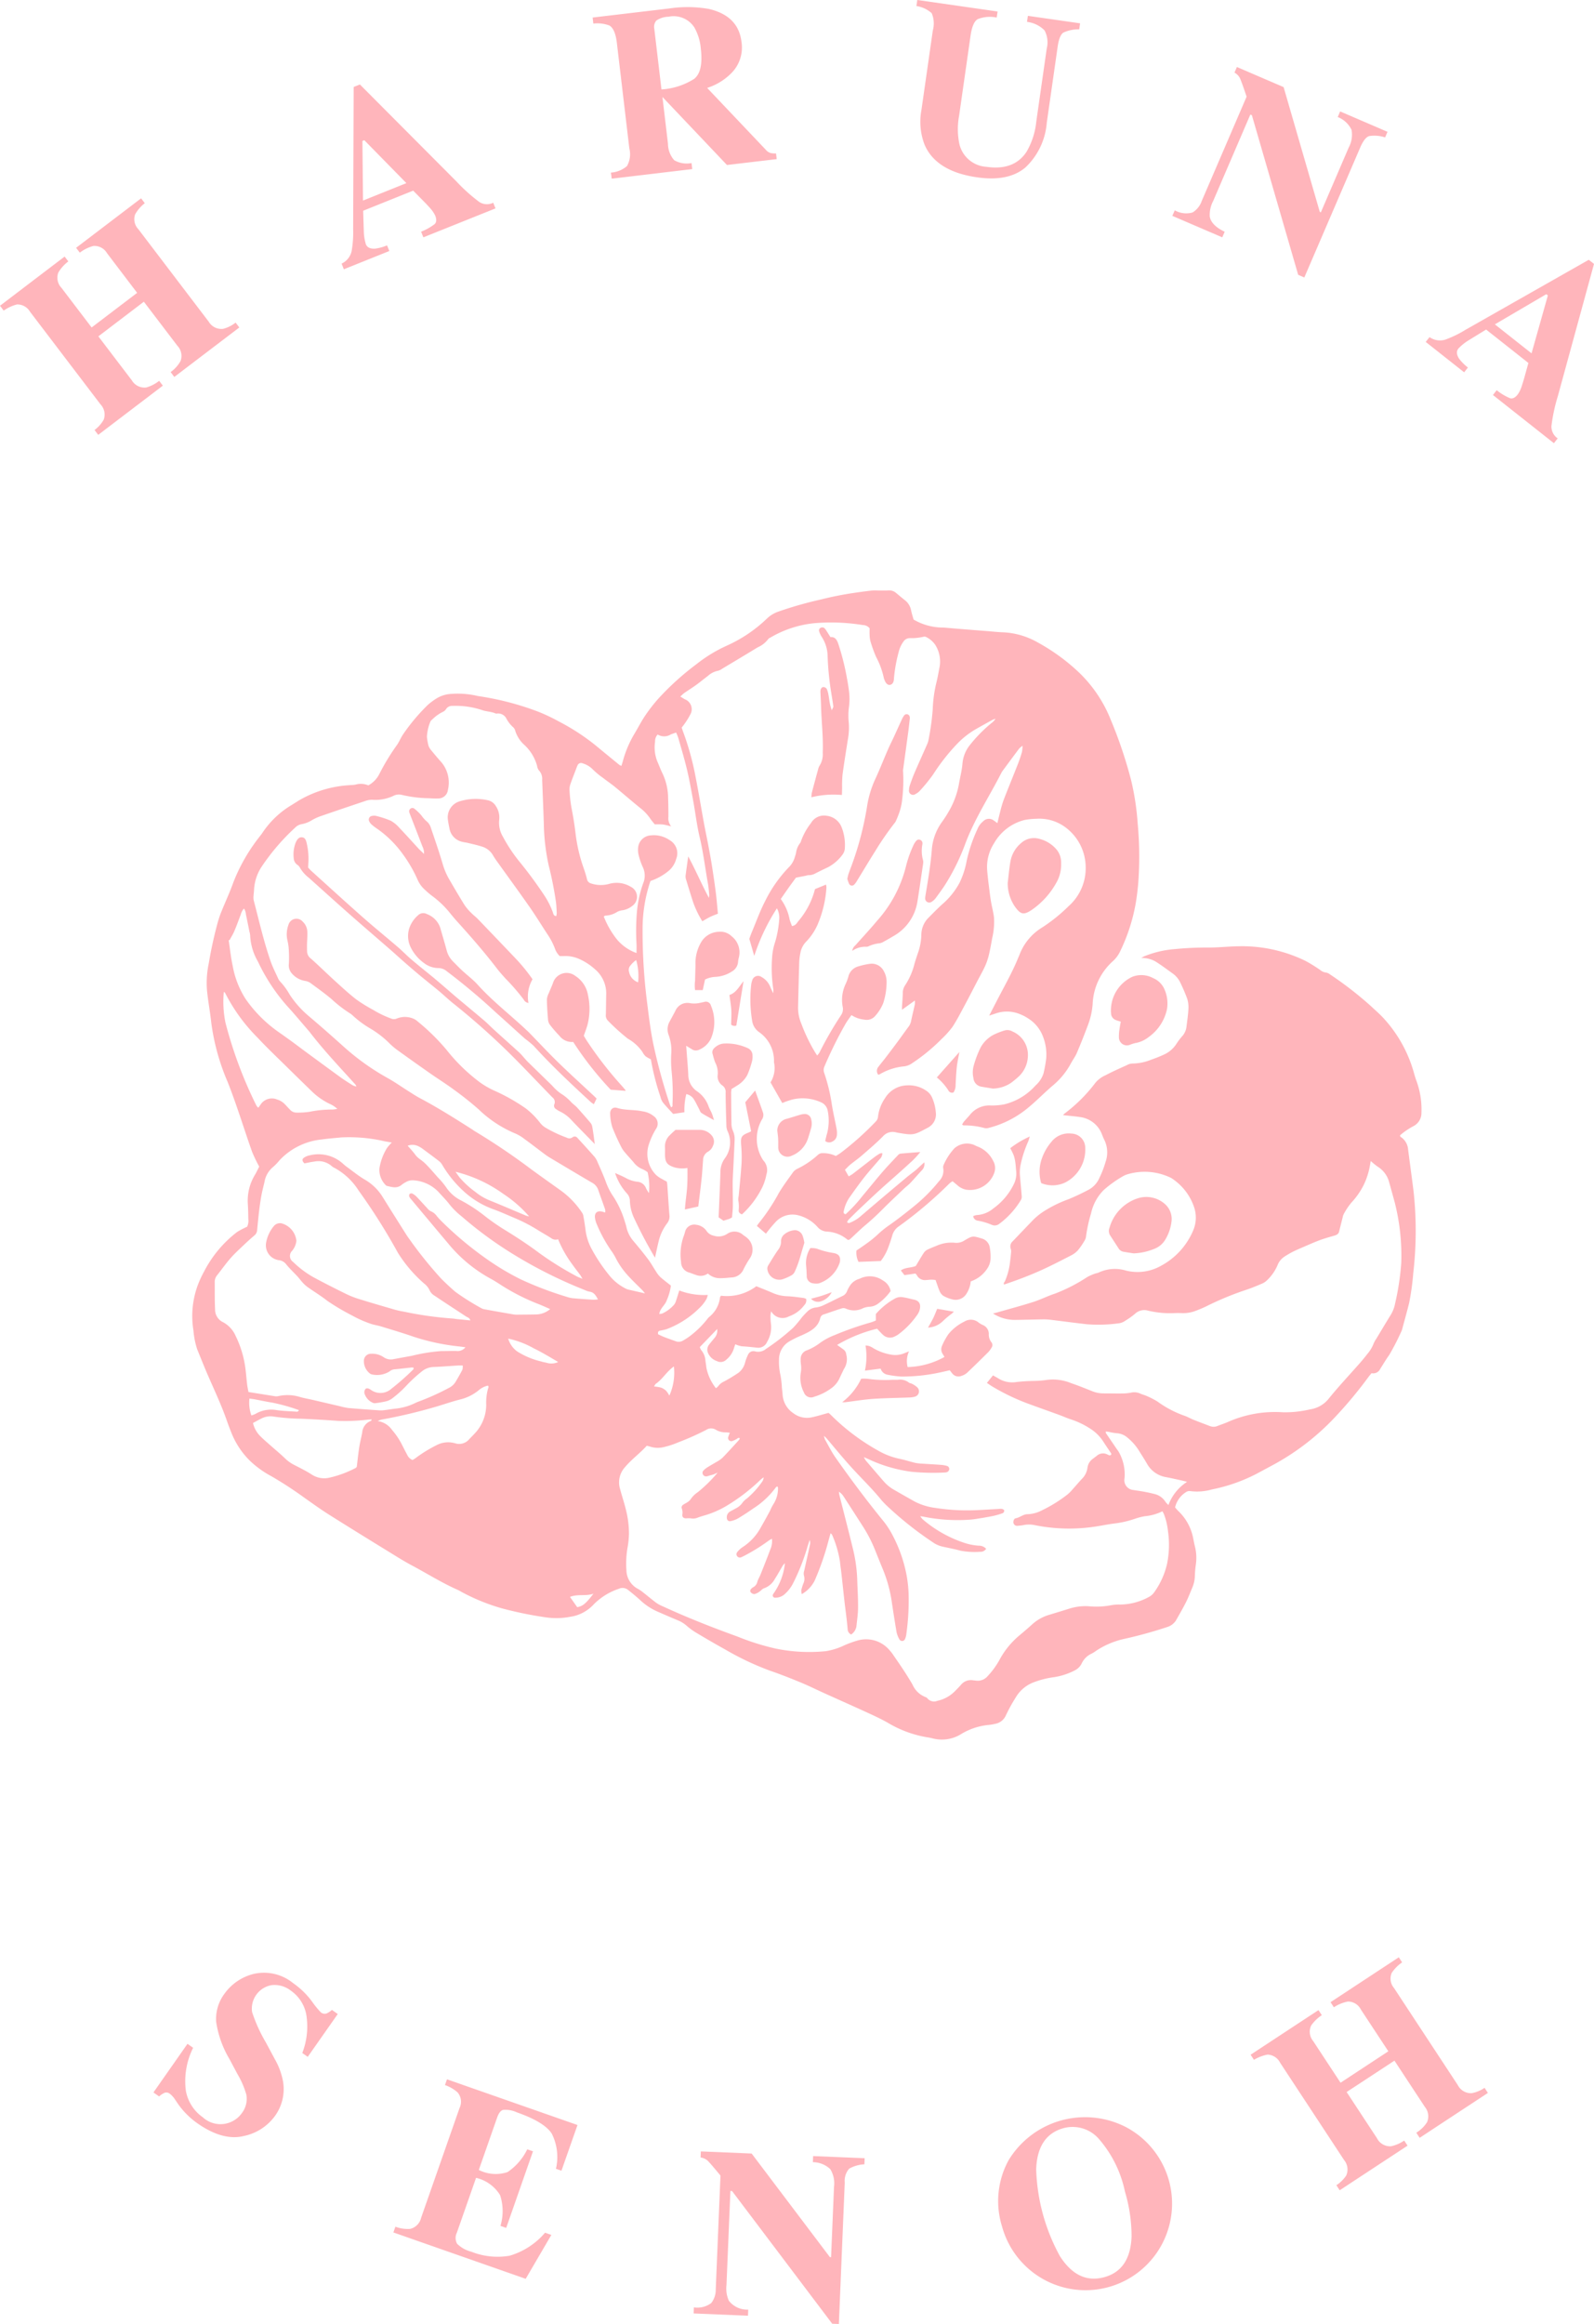 <svg xmlns="http://www.w3.org/2000/svg" width="179" height="260.908" viewBox="0 0 179 260.908">
  <g id="image_logo02" transform="translate(-870.741 -1511.642)">
    <g id="グループ_1434" data-name="グループ 1434" transform="translate(686.141 1476.254)">
      <g id="グループ_1429" data-name="グループ 1429" transform="translate(206.199 101.67)">
        <g id="グループ_1428" data-name="グループ 1428">
          <path id="パス_1096" data-name="パス 1096" d="M261.019,168.851c-.057.036-.131.058-.163.107a9.436,9.436,0,0,1-2.564,2.39c-.547.385-1.108.751-1.68,1.093a2.827,2.827,0,0,1-.833.31c-.266.056-.44-.131-.434-.4a.726.726,0,0,1,.381-.687c.2-.109.407-.215.607-.33a1.938,1.938,0,0,0,.779-.66,2.191,2.191,0,0,1,.5-.471,9.722,9.722,0,0,0,1.711-1.891.9.9,0,0,0,.159-.477,3.352,3.352,0,0,0-.339.262,21.065,21.065,0,0,1-3.831,2.942,10.446,10.446,0,0,1-2.532,1.091c-.244.071-.486.145-.722.236a1.281,1.281,0,0,1-.742.075,2.878,2.878,0,0,0-.543,0c-.286,0-.446-.145-.42-.423a1.323,1.323,0,0,0-.058-.674.348.348,0,0,1,.145-.425c.125-.1.282-.157.412-.25a1.3,1.3,0,0,0,.416-.35,2.9,2.9,0,0,1,.823-.819,16.121,16.121,0,0,0,2.227-2.195c-.153.066-.3.141-.46.2-.174.06-.353.1-.531.155a1.23,1.23,0,0,1-.266.068.4.4,0,0,1-.4-.222.364.364,0,0,1,.073-.445,2.161,2.161,0,0,1,.428-.346c.331-.207.674-.4,1.009-.6a3.547,3.547,0,0,0,.682-.467c.64-.658,1.255-1.343,1.876-2.022a.61.61,0,0,0,.073-.181c-.168-.109-.254.042-.369.095a2.663,2.663,0,0,1-.494.228.363.363,0,0,1-.434-.457,4.017,4.017,0,0,1,.184-.477,4.027,4.027,0,0,0-.432-.05,2.062,2.062,0,0,1-1.126-.282,1.014,1.014,0,0,0-1.118.018,30.819,30.819,0,0,1-3.155,1.4,9.05,9.05,0,0,1-1.507.5,2.822,2.822,0,0,1-1.638-.038c-.107-.036-.218-.056-.357-.091-.773.858-1.715,1.526-2.457,2.418a2.529,2.529,0,0,0-.539,2.44c.2.755.454,1.5.639,2.257a10.927,10.927,0,0,1,.359,2.8,10.108,10.108,0,0,1-.169,1.575,10.51,10.51,0,0,0-.117,2.477,2.414,2.414,0,0,0,1.329,2.118,3.988,3.988,0,0,1,.565.393c.49.383.964.787,1.463,1.158a4.012,4.012,0,0,0,.728.391c2.742,1.264,5.552,2.368,8.392,3.395a27.3,27.3,0,0,0,4.283,1.347,18.67,18.67,0,0,0,5.641.29,7.584,7.584,0,0,0,2.1-.668,11.511,11.511,0,0,1,1.555-.554,3.438,3.438,0,0,1,3.543,1.176,3.772,3.772,0,0,1,.379.493c.405.588.813,1.174,1.2,1.77.327.5.645,1.007.944,1.524a2.624,2.624,0,0,0,1.444,1.407.478.478,0,0,1,.23.147.966.966,0,0,0,1.126.28,3.881,3.881,0,0,0,1.923-1.037c.244-.244.486-.491.716-.749a1.436,1.436,0,0,1,1.356-.521c.091.014.184.018.274.03a1.472,1.472,0,0,0,1.408-.532,8.965,8.965,0,0,0,1.261-1.724,9.33,9.33,0,0,1,2.346-2.871c.46-.385.914-.775,1.358-1.178a4.88,4.88,0,0,1,1.912-1.073c.795-.238,1.588-.483,2.379-.729a5.885,5.885,0,0,1,2.191-.221,8.686,8.686,0,0,0,2.34-.119,4.791,4.791,0,0,1,1.033-.083,6.851,6.851,0,0,0,3.244-.848,1.7,1.7,0,0,0,.611-.536,8.911,8.911,0,0,0,1.438-3.181,10.678,10.678,0,0,0,.1-3.7,7.3,7.3,0,0,0-.448-1.875c-.042-.1-.1-.2-.173-.332a5.547,5.547,0,0,1-2,.558,7.4,7.4,0,0,0-1.134.3,11,11,0,0,1-2.288.517c-.617.079-1.229.2-1.842.3a19.444,19.444,0,0,1-7.15-.135,3.153,3.153,0,0,0-1.166.006,5.27,5.27,0,0,1-.686.085.416.416,0,0,1-.464-.326c-.036-.2.057-.483.252-.518.478-.083.849-.467,1.35-.459a3.722,3.722,0,0,0,1.588-.429,15.721,15.721,0,0,0,2.875-1.782,4.213,4.213,0,0,0,.583-.586c.341-.375.664-.767,1.011-1.136a2.177,2.177,0,0,0,.654-1.264,1.438,1.438,0,0,1,.619-1.033c.147-.111.293-.224.44-.336a1.051,1.051,0,0,1,1.164-.147c.141.064.282.181.444.028,0-.042.016-.1,0-.129-.291-.441-.591-.876-.878-1.319a4.768,4.768,0,0,0-1.511-1.492,9.2,9.2,0,0,0-2.114-1.013c-.44-.135-.859-.334-1.291-.491-1.061-.387-2.126-.761-3.186-1.152a24.257,24.257,0,0,1-4.374-2.056c-.194-.119-.379-.252-.605-.4l.68-.848c.2.115.383.207.555.312a2.966,2.966,0,0,0,2.112.431,19.913,19.913,0,0,1,2-.121,10.707,10.707,0,0,0,1.372-.111,5.349,5.349,0,0,1,2.77.375c.809.27,1.6.6,2.391.91a3.371,3.371,0,0,0,1.283.227c.692,0,1.384.018,2.074.008a5.484,5.484,0,0,0,.96-.095,1.581,1.581,0,0,1,1.009.1c.25.117.525.177.775.294a9.33,9.33,0,0,1,1.162.6,11.843,11.843,0,0,0,2.98,1.581c.371.113.712.326,1.075.471.619.248,1.245.481,1.87.717a1.091,1.091,0,0,0,.809-.014c.408-.161.827-.294,1.227-.473a13.038,13.038,0,0,1,6.141-1.069,12.062,12.062,0,0,0,2.671-.246c.137-.022.27-.06.406-.085a3.279,3.279,0,0,0,2.08-1.22c1.1-1.359,2.306-2.638,3.462-3.953q.454-.519.878-1.067a3.885,3.885,0,0,0,.674-1.118,3.268,3.268,0,0,1,.333-.6c.521-.87,1.041-1.74,1.572-2.6a3.853,3.853,0,0,0,.522-1.343,29.416,29.416,0,0,0,.684-4.5,24.142,24.142,0,0,0-.734-6.842q-.3-1.1-.607-2.2a2.94,2.94,0,0,0-1.3-1.8,7.976,7.976,0,0,1-.785-.638c-.058.32-.1.606-.163.886a7.766,7.766,0,0,1-.222.8,7.569,7.569,0,0,1-.412,1.019,8.391,8.391,0,0,1-1.376,1.971,7.513,7.513,0,0,0-.875,1.317,1.16,1.16,0,0,0-.1.326c-.135.534-.272,1.067-.4,1.6-.071.29-.287.389-.543.463-.531.153-1.065.3-1.582.489-.625.232-1.235.505-1.848.767-.4.173-.807.344-1.2.54a10.14,10.14,0,0,0-.952.55,2.026,2.026,0,0,0-.8.993A5.111,5.111,0,0,1,316,145.722a1.833,1.833,0,0,1-.571.375c-.615.258-1.233.519-1.868.721a34.575,34.575,0,0,0-4.4,1.832c-.373.179-.757.338-1.144.485a3.914,3.914,0,0,1-1.559.264c-.3-.012-.6-.014-.9,0a10.456,10.456,0,0,1-2.614-.213c-.089-.018-.18-.036-.268-.058a1.507,1.507,0,0,0-1.475.334,8.028,8.028,0,0,1-1.067.763,1.711,1.711,0,0,1-.684.306,16.947,16.947,0,0,1-3.655.119c-1.374-.153-2.744-.34-4.115-.505a6.337,6.337,0,0,0-.829-.044c-1.061.016-2.12.05-3.181.06a4.5,4.5,0,0,1-2.429-.719c.256-.066.446-.113.631-.167,1.307-.375,2.621-.723,3.914-1.136.831-.268,1.618-.675,2.449-.942a18.933,18.933,0,0,0,3.613-1.865,6.085,6.085,0,0,1,.813-.354c.149-.058.321-.07.462-.143a4.288,4.288,0,0,1,3.036-.215,5.344,5.344,0,0,0,3.946-.534,8.037,8.037,0,0,0,3.581-3.894,3.664,3.664,0,0,0,.089-2.815,6.219,6.219,0,0,0-2.261-2.968,1.976,1.976,0,0,0-.472-.28,6.756,6.756,0,0,0-4.592-.348,2.687,2.687,0,0,0-.575.226,13.206,13.206,0,0,0-2.189,1.558,5.291,5.291,0,0,0-1.434,2.628,16.426,16.426,0,0,0-.571,2.626,1.215,1.215,0,0,1-.2.505,7.535,7.535,0,0,1-.708,1.021,2.629,2.629,0,0,1-.761.574c-1.148.588-2.294,1.186-3.47,1.712-1.323.588-2.679,1.1-4.061,1.56-.089-.175.046-.264.1-.375a7.536,7.536,0,0,0,.575-2.195c.044-.342.083-.685.111-1.029a.928.928,0,0,0-.032-.4.775.775,0,0,1,.232-.874c.744-.787,1.5-1.564,2.245-2.348a7.311,7.311,0,0,1,1.348-1.071,14.055,14.055,0,0,1,2.663-1.289,25.1,25.1,0,0,0,2.306-1.093,2.724,2.724,0,0,0,1.17-1.325,11.123,11.123,0,0,0,.69-1.8,3.2,3.2,0,0,0-.169-2.483c-.1-.181-.163-.381-.244-.572a3.041,3.041,0,0,0-2.481-1.951c-.611-.091-1.227-.139-1.894-.213.071-.072.121-.135.182-.185a17.449,17.449,0,0,0,3.46-3.455,3.115,3.115,0,0,1,1.158-.85c.771-.413,1.576-.761,2.372-1.126a1.366,1.366,0,0,1,.587-.177,5.78,5.78,0,0,0,2.153-.437q.687-.236,1.348-.536a3.252,3.252,0,0,0,1.5-1.279,7.562,7.562,0,0,1,.674-.874,1.915,1.915,0,0,0,.43-1c.079-.66.182-1.323.216-1.987a3.233,3.233,0,0,0-.131-1.156,19,19,0,0,0-.758-1.774,2.63,2.63,0,0,0-.864-1.059c-.656-.469-1.3-.958-1.983-1.379a3.044,3.044,0,0,0-1.564-.368c.121-.066.238-.143.363-.2a11.394,11.394,0,0,1,3.419-.8,36.228,36.228,0,0,1,3.8-.173c1.105,0,2.211-.125,3.317-.143a16.25,16.25,0,0,1,7.563,1.647,17.79,17.79,0,0,1,1.644,1.017,1.2,1.2,0,0,0,.615.282.9.9,0,0,1,.438.181,40.426,40.426,0,0,1,4.642,3.594c.486.459,1,.894,1.444,1.387a14.992,14.992,0,0,1,3.381,6.107c.095.332.192.664.315.987a9.229,9.229,0,0,1,.529,3.461,1.659,1.659,0,0,1-.894,1.528,7.886,7.886,0,0,0-1.515,1.033c.024.081.024.143.053.161a1.827,1.827,0,0,1,.857,1.424c.169,1.325.351,2.648.522,3.971.059.457.117.914.157,1.371a41.057,41.057,0,0,1-.1,8.549,28.365,28.365,0,0,1-.464,3.348c-.24.983-.519,1.957-.779,2.936a.555.555,0,0,1-.042.131,26.539,26.539,0,0,1-1.41,2.763c-.363.5-.678,1.043-1.013,1.564a.871.871,0,0,1-.978.487c-.129.161-.252.3-.357.443a47.809,47.809,0,0,1-3.758,4.51,27.445,27.445,0,0,1-7.289,5.531c-.527.286-1.057.568-1.584.85A18.965,18.965,0,0,1,309.8,169.2a5.988,5.988,0,0,1-2.4.183.687.687,0,0,0-.516.129,2.776,2.776,0,0,0-1.2,1.7c.113.127.238.288.385.425a5.714,5.714,0,0,1,1.652,3.05c.063.292.109.59.186.878a5.273,5.273,0,0,1,.1,2.124,11.525,11.525,0,0,0-.1,1.236,3.525,3.525,0,0,1-.28,1.273c-.234.552-.444,1.113-.712,1.647-.351.7-.746,1.373-1.132,2.056a1.759,1.759,0,0,1-.96.733,49.692,49.692,0,0,1-4.995,1.373,9.318,9.318,0,0,0-3.024,1.311,3.247,3.247,0,0,1-.529.326,2.272,2.272,0,0,0-1.091,1.113,1.718,1.718,0,0,1-.771.757,7.479,7.479,0,0,1-2.5.781,10.166,10.166,0,0,0-2,.513,3.962,3.962,0,0,0-2.14,1.768,18.355,18.355,0,0,0-1.122,2.052,1.611,1.611,0,0,1-1.178.882,4.72,4.72,0,0,1-.749.125,7.264,7.264,0,0,0-3.054,1.017,4.08,4.08,0,0,1-3.123.513c-.226-.054-.45-.109-.678-.141a12.684,12.684,0,0,1-4.448-1.637c-.72-.409-1.475-.761-2.227-1.105-1.634-.751-3.276-1.478-4.914-2.219-.882-.4-1.747-.832-2.641-1.2-1.128-.465-2.265-.916-3.419-1.311a31.586,31.586,0,0,1-5.056-2.39c-1.089-.6-2.165-1.23-3.234-1.869a7.068,7.068,0,0,1-1.061-.767,3.5,3.5,0,0,0-.985-.622c-.809-.334-1.61-.689-2.413-1.035a6.888,6.888,0,0,1-1.88-1.275c-.442-.4-.9-.781-1.372-1.148a.977.977,0,0,0-.993-.1,7.177,7.177,0,0,0-2.8,1.726,4.457,4.457,0,0,1-2.687,1.424,8.174,8.174,0,0,1-2.818.044,42.419,42.419,0,0,1-4.872-1.007,22.5,22.5,0,0,1-4.349-1.756c-.2-.107-.4-.232-.611-.326-1.753-.775-3.371-1.8-5.062-2.7-.855-.453-1.676-.969-2.5-1.476-2.3-1.413-4.591-2.825-6.873-4.265-.914-.576-1.793-1.214-2.679-1.836a43.581,43.581,0,0,0-3.758-2.455,10.873,10.873,0,0,1-2.457-1.776,9.148,9.148,0,0,1-2.064-3.155c-.169-.429-.337-.858-.486-1.293-.6-1.724-1.374-3.369-2.1-5.036-.432-.991-.831-2-1.239-3a9.035,9.035,0,0,1-.418-2.092,10,10,0,0,1,.506-5.163,11.671,11.671,0,0,1,.7-1.5,13.15,13.15,0,0,1,3.7-4.416,8.844,8.844,0,0,1,1.12-.588,1.518,1.518,0,0,0,.135-.842c-.01-.552-.02-1.105-.052-1.657a5.607,5.607,0,0,1,.781-3.306c.19-.314.341-.65.494-.944a16.909,16.909,0,0,1-.8-1.659c-.571-1.6-1.087-3.228-1.644-4.837-.345-1-.7-2-1.089-2.98a25,25,0,0,1-1.854-6.7c-.129-1.214-.361-2.41-.478-3.622a10.558,10.558,0,0,1,.2-3.022,46.981,46.981,0,0,1,1.021-4.651c.111-.375.232-.747.379-1.109.456-1.132.974-2.239,1.382-3.387a20.065,20.065,0,0,1,2.832-4.961c.135-.185.291-.36.416-.552a10.2,10.2,0,0,1,3.278-3.117c.295-.181.583-.37.88-.55a12.665,12.665,0,0,1,5.578-1.673c.228-.022.462-.022.688-.06a2.2,2.2,0,0,1,1.465.079,2.99,2.99,0,0,0,1.253-1.311,24.473,24.473,0,0,1,1.975-3.24c.256-.381.426-.819.69-1.2a21.658,21.658,0,0,1,2.75-3.272,7.066,7.066,0,0,1,1.114-.811,3.547,3.547,0,0,1,1.3-.417,9.8,9.8,0,0,1,3.226.222,31.855,31.855,0,0,1,6.813,1.774,20.063,20.063,0,0,1,2.245,1.067,24.588,24.588,0,0,1,4.113,2.664q1.359,1.124,2.725,2.237a.981.981,0,0,0,.216.095c.059-.187.115-.356.163-.53a12.009,12.009,0,0,1,1.249-2.986c.43-.707.8-1.452,1.265-2.138a18.477,18.477,0,0,1,1.436-1.852,30.347,30.347,0,0,1,4.293-3.892,16.225,16.225,0,0,1,3.351-2.06,15.885,15.885,0,0,0,4.62-3.111,3.525,3.525,0,0,1,1.233-.743,42.868,42.868,0,0,1,4.783-1.363,37.317,37.317,0,0,1,3.863-.761q.956-.142,1.916-.252a5.336,5.336,0,0,1,.621,0c.389,0,.781.016,1.17-.006a1.163,1.163,0,0,1,.837.248c.339.278.67.564,1.013.834a1.874,1.874,0,0,1,.714,1.144c.073.358.19.709.28,1.041a6.505,6.505,0,0,0,3.383.9c1.628.147,3.26.272,4.892.4.6.048,1.194.115,1.794.135a8.618,8.618,0,0,1,3.881,1.14A22.268,22.268,0,0,1,294.9,77.48a15.074,15.074,0,0,1,3.559,5.3,50.225,50.225,0,0,1,2.308,6.868,29.621,29.621,0,0,1,.718,4.774,39.842,39.842,0,0,1,.058,6.761c-.071.779-.159,1.558-.3,2.326a20.427,20.427,0,0,1-1.709,5.237,3.492,3.492,0,0,1-.849,1.154,6.83,6.83,0,0,0-2.257,4.81,8.33,8.33,0,0,1-.478,2.217q-.611,1.649-1.3,3.27c-.18.419-.468.791-.682,1.2a8.423,8.423,0,0,1-2.052,2.483c-.981.84-1.878,1.778-2.883,2.583a11.18,11.18,0,0,1-4.295,2.146.925.925,0,0,1-.474.01,8.393,8.393,0,0,0-2.324-.294c-.04,0-.079-.038-.173-.089a2.246,2.246,0,0,1,.192-.318c.238-.282.5-.546.73-.83a2.784,2.784,0,0,1,2.324-1,7.134,7.134,0,0,0,1.507-.131,6.882,6.882,0,0,0,3.494-2.114,3.044,3.044,0,0,0,.9-1.369,15.717,15.717,0,0,0,.295-1.623,5.49,5.49,0,0,0-.359-2.5,4.09,4.09,0,0,0-1.68-2.046,4.611,4.611,0,0,0-.855-.449,3.818,3.818,0,0,0-2.768-.1c-.214.072-.43.141-.74.244.335-.644.623-1.206.914-1.768.8-1.552,1.676-3.071,2.336-4.7.044-.107.1-.207.137-.316a6.126,6.126,0,0,1,2.592-3.129,18.736,18.736,0,0,0,2.953-2.386,5.7,5.7,0,0,0,1.906-4.426,5.615,5.615,0,0,0-2.2-4.361,4.917,4.917,0,0,0-3.369-1.011,7.7,7.7,0,0,0-1.3.135,5.474,5.474,0,0,0-3.423,2.618,4.908,4.908,0,0,0-.775,2.954c.048.6.115,1.19.19,1.784.093.729.172,1.464.317,2.183.095.471.212.932.266,1.418a7.939,7.939,0,0,1-.208,2.324c-.115.656-.232,1.315-.391,1.961a6.978,6.978,0,0,1-.436,1.232c-.25.544-.551,1.063-.829,1.595-.446.856-.884,1.716-1.34,2.567-.47.87-.916,1.758-1.455,2.585a10.436,10.436,0,0,1-1.245,1.383,20.56,20.56,0,0,1-3.25,2.674,1.966,1.966,0,0,1-.944.381,6.517,6.517,0,0,0-2.736.89,1.027,1.027,0,0,1-.165.048.693.693,0,0,1,.008-.876c.246-.334.519-.648.771-.979.448-.584.894-1.17,1.331-1.762.412-.556.809-1.119,1.218-1.675a1.664,1.664,0,0,0,.345-.664c.133-.652.294-1.3.438-1.953a2.507,2.507,0,0,0,0-.421l-1.444,1.037c0-.151,0-.256,0-.36.03-.5.079-1.009.089-1.514a1.529,1.529,0,0,1,.24-.842,7.743,7.743,0,0,0,1.041-2.322c.109-.423.254-.836.391-1.252a6.622,6.622,0,0,0,.41-2.088,2.73,2.73,0,0,1,.837-1.985c.488-.489.968-.987,1.479-1.452a8.451,8.451,0,0,0,1.985-2.459,9.606,9.606,0,0,0,.8-2.491,17.343,17.343,0,0,1,1.2-3.52,2.154,2.154,0,0,1,.654-.88.877.877,0,0,1,1.2-.066c.113.07.218.157.385.28.115-.473.21-.892.321-1.307a12.808,12.808,0,0,1,.391-1.323c.523-1.351,1.075-2.692,1.606-4.043.167-.427.311-.864.44-1.3a4.49,4.49,0,0,0,.068-.717,2.676,2.676,0,0,0-.375.31c-.609.811-1.21,1.627-1.813,2.442a1.974,1.974,0,0,0-.188.29c-1.368,2.682-3.04,5.209-4.091,8.06a24.32,24.32,0,0,1-2.086,4.279c-.359.588-.775,1.142-1.182,1.7a1.59,1.59,0,0,1-.448.421.462.462,0,0,1-.746-.437,1.422,1.422,0,0,1,.02-.207c.294-1.77.6-3.54.732-5.332a6.09,6.09,0,0,1,1.188-3.048c.208-.3.418-.608.6-.928a9.437,9.437,0,0,0,1.235-3.2c.131-.793.347-1.571.41-2.38a3.839,3.839,0,0,1,.811-2.024A16.047,16.047,0,0,1,285.1,83.13a1.573,1.573,0,0,0,.42-.465,2.641,2.641,0,0,0-.351.137q-.878.48-1.751.975a9.465,9.465,0,0,0-2.132,1.633,22.6,22.6,0,0,0-2.774,3.52,18.4,18.4,0,0,1-1.481,1.818,1.63,1.63,0,0,1-.492.372.461.461,0,0,1-.732-.459,1.889,1.889,0,0,1,.1-.54c.167-.479.337-.956.537-1.422.456-1.057.932-2.1,1.394-3.157a2.148,2.148,0,0,0,.165-.526,28.263,28.263,0,0,0,.468-3.419,14.8,14.8,0,0,1,.432-3.073c.139-.58.24-1.172.353-1.76a3.488,3.488,0,0,0-.5-2.384,2.625,2.625,0,0,0-.976-.858.432.432,0,0,0-.325-.06,6.133,6.133,0,0,1-1.578.159.837.837,0,0,0-.688.379,3.218,3.218,0,0,0-.543,1.182,16.611,16.611,0,0,0-.533,2.984c-.008.431-.188.658-.44.7s-.464-.149-.619-.548a1.251,1.251,0,0,1-.085-.264,9.007,9.007,0,0,0-.857-2.322,15.1,15.1,0,0,1-.635-1.752,3.169,3.169,0,0,1-.095-.747c-.014-.252,0-.5,0-.719a1,1,0,0,0-.767-.364,22.191,22.191,0,0,0-5.443-.207,12.1,12.1,0,0,0-4.953,1.627.574.574,0,0,0-.224.157,2.932,2.932,0,0,1-1.18.926q-1.979,1.205-3.97,2.39a1.384,1.384,0,0,1-.492.242,2.4,2.4,0,0,0-1.148.592c-.444.332-.867.687-1.317,1.011-.428.31-.878.586-1.313.888-.141.1-.262.23-.452.4.214.129.359.225.51.31a1.189,1.189,0,0,1,.6,1.73,7.7,7.7,0,0,1-.575.942c-.111.171-.244.328-.379.507.054.159.1.31.157.459a30.933,30.933,0,0,1,1.386,4.983c.345,1.762.638,3.532.96,5.3.155.838.335,1.669.492,2.507.137.723.274,1.446.387,2.173.161,1.023.315,2.048.446,3.075.1.775.157,1.554.24,2.394-.276.113-.575.215-.857.352s-.563.31-.894.5a10.777,10.777,0,0,1-1.043-2.177c-.278-.854-.539-1.713-.8-2.571a1,1,0,0,1-.034-.4c.089-.695.19-1.387.294-2.132.837,1.532,1.493,3.119,2.326,4.649a1.985,1.985,0,0,0,.03-.36c-.038-.413-.069-.828-.141-1.234-.315-1.744-.52-3.5-.934-5.231-.309-1.3-.462-2.628-.7-3.94-.216-1.178-.42-2.358-.694-3.522-.29-1.232-.656-2.444-1-3.665a6.258,6.258,0,0,0-.248-.606c-.224.079-.416.141-.6.213a1.388,1.388,0,0,1-1.471.006,1.114,1.114,0,0,0-.291.809,4.257,4.257,0,0,0,.26,2.235c.2.443.359.9.575,1.331a6.528,6.528,0,0,1,.629,2.734c.024.715.036,1.428.032,2.142a1.437,1.437,0,0,0,.309,1.059c-.4-.091-.682-.177-.968-.211a7.741,7.741,0,0,0-.87-.006c-.165-.209-.351-.413-.5-.638a5.311,5.311,0,0,0-1.13-1.2c-.952-.765-1.87-1.573-2.814-2.346-.444-.366-.924-.689-1.378-1.043a8.636,8.636,0,0,1-1.166-.971,2.622,2.622,0,0,0-1.112-.656.425.425,0,0,0-.577.234,4.016,4.016,0,0,0-.153.385c-.22.58-.452,1.156-.654,1.744a1.743,1.743,0,0,0-.087.675,15.682,15.682,0,0,0,.21,1.921c.192.973.353,1.945.466,2.93a18.033,18.033,0,0,0,.914,3.89c.135.391.262.787.361,1.19a.623.623,0,0,0,.482.519,3.453,3.453,0,0,0,1.975.056,3.07,3.07,0,0,1,2.469.316,1.25,1.25,0,0,1,.2,2.122,2.371,2.371,0,0,1-1.118.513,1.666,1.666,0,0,0-.587.169,2.625,2.625,0,0,1-1.364.433c-.038,0-.075.044-.165.1a10.028,10.028,0,0,0,1.457,2.545,5.107,5.107,0,0,0,2.221,1.556c0-.37.016-.689,0-1a25.579,25.579,0,0,1,.026-3.383,12.958,12.958,0,0,1,.716-3.437A2.23,2.23,0,0,0,245.9,99.3a7.307,7.307,0,0,1-.448-1.3,2.381,2.381,0,0,1-.069-.817,1.516,1.516,0,0,1,1.448-1.42,3.108,3.108,0,0,1,2.1.54,1.693,1.693,0,0,1,.73,2.108,2.637,2.637,0,0,1-.888,1.371,6.4,6.4,0,0,1-2,1.1,16.8,16.8,0,0,0-.884,5.2,63.288,63.288,0,0,0,.5,8.406c.208,1.643.4,3.3.75,4.911a63.948,63.948,0,0,0,1.814,6.588,2.617,2.617,0,0,0,.145.308c.2-.081.143-.238.147-.352a24.7,24.7,0,0,0-.1-3.725,12.247,12.247,0,0,1-.034-2,5.084,5.084,0,0,0-.293-2.038,1.755,1.755,0,0,1,.115-1.526c.214-.409.442-.809.65-1.22a1.464,1.464,0,0,1,1.668-.826,2.978,2.978,0,0,0,1.079-.04c.157-.028.313-.073.472-.1a.579.579,0,0,1,.761.409,4.719,4.719,0,0,1,0,3.7,2.579,2.579,0,0,1-1.39,1.279.81.81,0,0,1-.789-.107c-.171-.1-.339-.205-.6-.364l.069.91c.056.781.133,1.562.165,2.344a2.246,2.246,0,0,0,.948,1.83,3.421,3.421,0,0,1,1.329,1.705c.1.282.262.538.375.815.085.2.137.419.24.749-.551-.31-1-.538-1.414-.811-.133-.089-.188-.3-.272-.463-.2-.362-.363-.741-.587-1.085a1.3,1.3,0,0,0-.841-.568,7.305,7.305,0,0,0-.21,2.036l-1.265.191c-.4-.443-.8-.854-1.16-1.3a1.89,1.89,0,0,1-.27-.628,27.641,27.641,0,0,1-1.073-4.21,3.284,3.284,0,0,1-.593-.334,1.973,1.973,0,0,1-.363-.5,4.883,4.883,0,0,0-1.626-1.474,23.266,23.266,0,0,1-2.251-2.036.825.825,0,0,1-.218-.7q.015-1.069.032-2.14a3.548,3.548,0,0,0-1.269-2.93,6.608,6.608,0,0,0-1.723-1.128,3.76,3.76,0,0,0-1.747-.344c-.159.01-.321,0-.482,0a2.183,2.183,0,0,1-.549-.884,7.821,7.821,0,0,0-.876-1.641c-.654-1-1.281-2.026-1.967-3.006-1.174-1.681-2.384-3.336-3.577-5-.174-.244-.349-.489-.5-.747a2.124,2.124,0,0,0-1.2-.995c-.545-.177-1.109-.3-1.668-.435-.2-.048-.41-.064-.609-.119a1.85,1.85,0,0,1-1.434-1.514c-.067-.338-.141-.679-.18-1.021a1.877,1.877,0,0,1,1.263-1.993,6.194,6.194,0,0,1,3.214-.141,1.373,1.373,0,0,1,.922.669A2.287,2.287,0,0,1,229.788,94a3.063,3.063,0,0,0,.418,1.919,17.749,17.749,0,0,0,1.741,2.654,47.559,47.559,0,0,1,2.913,3.942,8.906,8.906,0,0,1,.958,1.909c.052.163.077.37.367.407a1.325,1.325,0,0,0,.063-.308c-.02-.435-.034-.874-.091-1.3a40.6,40.6,0,0,0-.823-4.128,23.85,23.85,0,0,1-.539-4.728c-.054-1.611-.123-3.22-.184-4.83a1.372,1.372,0,0,0-.369-1.073,1.027,1.027,0,0,1-.2-.5,4.989,4.989,0,0,0-1.408-2.334,3.588,3.588,0,0,1-1.043-1.593.785.785,0,0,0-.228-.407,3.423,3.423,0,0,1-.765-.971,1.041,1.041,0,0,0-1.019-.576.468.468,0,0,1-.206-.006c-.484-.224-1.035-.2-1.521-.383a9.459,9.459,0,0,0-3.331-.467.783.783,0,0,0-.7.356.8.8,0,0,1-.357.312,4.409,4.409,0,0,0-1.214.876.55.55,0,0,0-.21.268,4.964,4.964,0,0,0-.369,1.657,5.924,5.924,0,0,0,.18,1.017,1.594,1.594,0,0,0,.319.521c.365.445.734.888,1.122,1.315a3.555,3.555,0,0,1,.734,3.113,1.08,1.08,0,0,1-1.1.958c-.367.018-.736-.012-1.105-.026a13.976,13.976,0,0,1-2.945-.37,1.334,1.334,0,0,0-.94.089,4.713,4.713,0,0,1-2.419.453,2.163,2.163,0,0,0-.8.149q-2.457.819-4.906,1.665a5.845,5.845,0,0,0-1.007.447,3.316,3.316,0,0,1-1.144.467,1.363,1.363,0,0,0-.787.4,24.416,24.416,0,0,0-3.809,4.454,5.166,5.166,0,0,0-.807,2.533c-.008.23-.048.459-.058.689a1.651,1.651,0,0,0,.018.479c.6,2.291,1.124,4.607,1.9,6.85.226.65.545,1.269.831,1.9a1.27,1.27,0,0,0,.264.4,7.451,7.451,0,0,1,1.049,1.446,11.122,11.122,0,0,0,2.1,2.374c1.321,1.115,2.617,2.259,3.9,3.411a26.871,26.871,0,0,0,4.933,3.542c.865.477,1.676,1.055,2.516,1.583.389.244.777.5,1.182.713,2,1.063,3.908,2.263,5.812,3.479.155.1.3.211.462.3a74.331,74.331,0,0,1,6.294,4.263c1.063.771,2.132,1.532,3.2,2.293a9.593,9.593,0,0,1,2.393,2.465,1.028,1.028,0,0,1,.174.368c.1.542.186,1.083.254,1.627a6.027,6.027,0,0,0,.6,1.971,18.59,18.59,0,0,0,2.231,3.322,5.592,5.592,0,0,0,1.693,1.293.358.358,0,0,0,.063.03,1.593,1.593,0,0,0,.194.072c.6.139,1.2.274,1.9.435-.153-.183-.24-.3-.341-.4-.518-.523-1.057-1.029-1.553-1.573a8.989,8.989,0,0,1-1.448-2.1,6.065,6.065,0,0,0-.438-.7,16.024,16.024,0,0,1-1.626-2.962,2.706,2.706,0,0,1-.22-.793c-.044-.542.29-.787.831-.65.087.022.171.054.319.1a1.225,1.225,0,0,0,0-.338c-.256-.739-.529-1.472-.783-2.213a1.458,1.458,0,0,0-.7-.807c-1.553-.906-3.095-1.83-4.638-2.75a7.358,7.358,0,0,1-.635-.419c-.793-.592-1.574-1.2-2.376-1.782a4.515,4.515,0,0,0-1.013-.588,13.267,13.267,0,0,1-4.071-2.694,35.869,35.869,0,0,0-2.814-2.233c-.849-.632-1.755-1.19-2.623-1.8q-1.9-1.329-3.775-2.684a7.856,7.856,0,0,1-.884-.775,10.894,10.894,0,0,0-2.023-1.554,11.274,11.274,0,0,1-1.949-1.426,2.351,2.351,0,0,0-.436-.34,14.287,14.287,0,0,1-2.015-1.567c-.773-.652-1.6-1.242-2.419-1.84a1.511,1.511,0,0,0-.575-.2,2.485,2.485,0,0,1-1.511-.9,1.365,1.365,0,0,1-.278-1.025,13.044,13.044,0,0,0-.038-1.923,7.184,7.184,0,0,0-.149-.813,3.043,3.043,0,0,1,.141-1.633.929.929,0,0,1,1.608-.348,1.644,1.644,0,0,1,.512,1.174c.016.457-.028.918-.038,1.377-.006.272,0,.546.008.817a1.056,1.056,0,0,0,.46.8c.91.813,1.781,1.673,2.685,2.493.785.713,1.565,1.434,2.4,2.082a17.606,17.606,0,0,0,1.88,1.158,11.043,11.043,0,0,0,1.989.96.787.787,0,0,0,.66.01,2.426,2.426,0,0,1,1.693-.05,1.686,1.686,0,0,1,.65.377,23.814,23.814,0,0,1,3.246,3.191,20.026,20.026,0,0,0,3.756,3.653,9.5,9.5,0,0,0,1.614.928,21.026,21.026,0,0,1,3.542,2.005,8.751,8.751,0,0,1,1.6,1.617,2.2,2.2,0,0,0,.617.54,14.339,14.339,0,0,0,2.374,1.115.582.582,0,0,0,.644-.044.386.386,0,0,1,.559.081q.962,1.036,1.9,2.1a2.036,2.036,0,0,1,.319.534c.331.757.676,1.512.962,2.287a7.307,7.307,0,0,0,.69,1.424,10.613,10.613,0,0,1,1.384,2.847c.075.266.173.528.232.8a3.6,3.6,0,0,0,.8,1.585c.563.671,1.122,1.347,1.646,2.046.331.439.593.928.9,1.389a2.94,2.94,0,0,0,.458.592c.375.334.783.636,1.194.964a5.7,5.7,0,0,1-.464,1.645c-.173.554-.746.878-.841,1.546a1.84,1.84,0,0,0,.351-.06,4.049,4.049,0,0,0,1.317-.989,1.377,1.377,0,0,0,.232-.493c.119-.344.22-.695.347-1.1a7.759,7.759,0,0,0,3.2.5,2.127,2.127,0,0,1-.137.443,4.451,4.451,0,0,1-.514.731,10.482,10.482,0,0,1-3.982,2.674,6.768,6.768,0,0,1-.738.165c-.19.046-.262.169-.2.411.216.1.458.219.708.316.406.157.819.3,1.227.447a.948.948,0,0,0,.863-.066,7.356,7.356,0,0,0,.809-.53,10.682,10.682,0,0,0,1.917-1.887,1.119,1.119,0,0,1,.18-.209,3.284,3.284,0,0,0,1.243-2.225c.01-.06.069-.115.111-.183a5.459,5.459,0,0,0,3.966-1.065c.607.25,1.229.487,1.834.755a4.513,4.513,0,0,0,1.672.372c.6.024,1.19.117,1.785.189a1.371,1.371,0,0,1,.3.1.755.755,0,0,1-.216.721,3.61,3.61,0,0,1-1.707,1.246,1.465,1.465,0,0,1-2-.568,3.169,3.169,0,0,0-.075.419,6.127,6.127,0,0,0,.046.964,3.2,3.2,0,0,1-.43,2.052,1.064,1.064,0,0,1-1.116.65c-.571-.054-1.14-.127-1.713-.153a3.271,3.271,0,0,1-.744-.228c-.05.149-.1.272-.135.4a2.627,2.627,0,0,1-.855,1.311.911.911,0,0,1-1.087.171,1.636,1.636,0,0,1-.984-.906.9.9,0,0,1,.1-.91c.192-.258.407-.5.609-.753a1.25,1.25,0,0,0,.319-1.025l-1.949,2.026a1.223,1.223,0,0,0,.151.332,2.05,2.05,0,0,1,.48,1.2c.03.252.081.5.1.753a5.4,5.4,0,0,0,1.079,2.332,1.455,1.455,0,0,0,.274-.246,1.556,1.556,0,0,1,.638-.507,18.494,18.494,0,0,0,1.648-1,2.1,2.1,0,0,0,.72-1.154,4.909,4.909,0,0,1,.317-.836.661.661,0,0,1,.8-.391,1.383,1.383,0,0,0,1.229-.28,25.437,25.437,0,0,0,3.052-2.376,13.311,13.311,0,0,0,.976-1.164,9.394,9.394,0,0,1,.664-.7,1.552,1.552,0,0,1,.928-.411,2.808,2.808,0,0,0,.853-.26c.712-.328,1.408-.689,2.114-1.029a.954.954,0,0,0,.506-.534,2.969,2.969,0,0,1,.25-.491,1.832,1.832,0,0,1,1.1-.888.345.345,0,0,0,.065-.022,2.539,2.539,0,0,1,2.623.2,1.708,1.708,0,0,1,.857,1.184,6.041,6.041,0,0,1-1.533,1.5,1.742,1.742,0,0,1-.843.26,2.076,2.076,0,0,0-.73.169,2.209,2.209,0,0,1-1.937.032.672.672,0,0,0-.462-.012c-.658.207-1.309.443-1.965.66a.566.566,0,0,0-.426.411c-.262,1.105-1.164,1.524-2.074,1.943a12.147,12.147,0,0,0-1.362.664,2.349,2.349,0,0,0-1.2,2.048,6.777,6.777,0,0,0,.165,1.778,10.187,10.187,0,0,1,.157,1.367c.03.3.069.592.089.89a2.712,2.712,0,0,0,1.208,2.008,2.518,2.518,0,0,0,2.1.447c.6-.131,1.194-.316,1.844-.489.1.091.24.2.365.334a24.106,24.106,0,0,0,5.243,3.922,8.1,8.1,0,0,0,2.441.914c.561.123,1.108.3,1.666.437a4.71,4.71,0,0,0,.754.089c.736.05,1.473.089,2.209.143a3.133,3.133,0,0,1,.607.113.353.353,0,0,1,.272.356.4.4,0,0,1-.355.366.625.625,0,0,1-.137.018,24.984,24.984,0,0,1-3.722-.079,16.3,16.3,0,0,1-4.638-1.317c-.2-.093-.409-.185-.74-.332a2.933,2.933,0,0,0,.214.379q.987,1.157,1.983,2.306a4.449,4.449,0,0,0,1.164.969q1.168.674,2.342,1.333a6.939,6.939,0,0,0,2.3.713,23.283,23.283,0,0,0,4.965.24c.69-.03,1.378-.081,2.068-.111.244-.012.508-.089.714.121a.3.3,0,0,1-.234.372,8.11,8.11,0,0,1-.995.284c-.563.117-1.132.211-1.7.3a8.574,8.574,0,0,1-.96.121,19.3,19.3,0,0,1-5.16-.338c-.087-.02-.178-.024-.367-.05a2.457,2.457,0,0,0,.266.34,13.894,13.894,0,0,0,4.6,2.62,6.662,6.662,0,0,0,1.689.346,1.1,1.1,0,0,1,.843.346.727.727,0,0,1-.674.34,8.507,8.507,0,0,1-2.2-.123c-.664-.183-1.346-.31-2.019-.457a3.088,3.088,0,0,1-1.126-.511,38.744,38.744,0,0,1-4.88-3.846,10.763,10.763,0,0,1-.829-.832c-1.118-1.381-2.409-2.6-3.591-3.924-.892-.995-1.737-2.03-2.6-3.046-.059-.068-.129-.125-.294-.282a2.376,2.376,0,0,0,.119.419c.387.679.734,1.387,1.182,2.024,1.723,2.45,3.514,4.849,5.409,7.17a9.644,9.644,0,0,1,1.039,1.627,15.93,15.93,0,0,1,1.557,4.557,14.6,14.6,0,0,1,.2,1.923,27.032,27.032,0,0,1-.246,4.476,2.109,2.109,0,0,1-.147.6.352.352,0,0,1-.652.036,2.717,2.717,0,0,1-.313-.832c-.2-1.178-.385-2.362-.559-3.544a15.451,15.451,0,0,0-1.045-3.642c-.3-.723-.585-1.452-.88-2.177a15.5,15.5,0,0,0-1.313-2.5q-1.062-1.661-2.134-3.312a1.685,1.685,0,0,0-.541-.548c.018.127.028.256.059.379.512,2.032,1.041,4.057,1.535,6.093a16.889,16.889,0,0,1,.47,3.485c.032,1.013.1,2.024.091,3.036,0,.687-.109,1.375-.176,2.062a1.351,1.351,0,0,1-.6.973.659.659,0,0,1-.393-.6c-.038-.366-.067-.735-.111-1.1-.079-.687-.174-1.369-.25-2.056-.115-1.007-.218-2.013-.331-3.02-.05-.457-.125-.912-.167-1.371a11.993,11.993,0,0,0-.886-3.038c-.02-.056-.087-.1-.171-.185-.079.276-.149.515-.212.755a30.441,30.441,0,0,1-1.576,4.565,3.624,3.624,0,0,1-1.445,1.518,1.558,1.558,0,0,1-.058-.441,6.51,6.51,0,0,1,.22-.725,1.226,1.226,0,0,0,.073-.934.991.991,0,0,1,.038-.536c.21-.969.432-1.931.642-2.9a1.019,1.019,0,0,0-.026-.552c-.071.209-.143.419-.212.63a23.689,23.689,0,0,1-1.687,4.3,4.121,4.121,0,0,1-.991,1.23,1.571,1.571,0,0,1-.96.33.259.259,0,0,1-.242-.421.281.281,0,0,1,.036-.058,7.2,7.2,0,0,0,1.273-3.391,1.623,1.623,0,0,0-.234.252c-.3.493-.565,1-.882,1.484a2.223,2.223,0,0,1-1.215,1.071c-.206.056-.361.28-.555.4a1.525,1.525,0,0,1-.553.26.548.548,0,0,1-.4-.207c-.117-.139-.044-.306.089-.427a1.073,1.073,0,0,1,.222-.161.879.879,0,0,0,.43-.592c.087-.284.25-.542.361-.819.365-.918.734-1.836,1.077-2.765a2.267,2.267,0,0,0,.2-1.246c-.133.076-.236.121-.325.185a21.106,21.106,0,0,1-2.754,1.715c-.121.064-.246.125-.373.179a.376.376,0,0,1-.422-.606,2.571,2.571,0,0,1,.555-.513,6.074,6.074,0,0,0,2.086-2.261c.359-.618.7-1.246,1.037-1.873a4.522,4.522,0,0,1,.343-.677,3.272,3.272,0,0,0,.535-1.891C261.083,168.944,261.045,168.906,261.019,168.851Zm-35.026-15.619c-.343-.046-.565-.077-.789-.1a24.542,24.542,0,0,1-5.058-1.091c-1.2-.417-2.413-.773-3.625-1.146-.418-.127-.861-.179-1.265-.336a12.413,12.413,0,0,1-1.953-.874,25.975,25.975,0,0,1-2.794-1.647c-.7-.554-1.477-1.023-2.209-1.542a3.681,3.681,0,0,1-.561-.5c-.22-.234-.406-.5-.621-.729-.406-.441-.849-.85-1.225-1.313a1.2,1.2,0,0,0-.863-.5,1.685,1.685,0,0,1-1.422-1.951,4.034,4.034,0,0,1,.859-1.861.9.9,0,0,1,.863-.326,2.278,2.278,0,0,1,1.681,1.955,2.067,2.067,0,0,1-.472,1.124.813.813,0,0,0,.111,1.264,10.955,10.955,0,0,0,2.257,1.7c1.237.668,2.491,1.3,3.754,1.921a10.145,10.145,0,0,0,1.483.568c1.21.377,2.429.731,3.645,1.083a9.332,9.332,0,0,0,1.277.3,39.453,39.453,0,0,0,5.471.773,4.106,4.106,0,0,1,.412.056c.523.054,1.043.1,1.59.161-.067-.3-.3-.332-.468-.439-1.172-.775-2.354-1.536-3.52-2.322a1.425,1.425,0,0,1-.563-.58,1.982,1.982,0,0,0-.629-.8,15.329,15.329,0,0,1-2.949-3.455,68.106,68.106,0,0,0-4.384-6.949c-.028-.036-.05-.077-.077-.115A7.353,7.353,0,0,0,211.3,133.1a1.125,1.125,0,0,1-.295-.181,2.259,2.259,0,0,0-1.991-.532c-.361.044-.716.129-1.1.2-.254-.244-.3-.463-.054-.634a1.6,1.6,0,0,1,.623-.262,4.092,4.092,0,0,1,3.744.92,4.782,4.782,0,0,0,.426.354c.67.485,1.315,1.019,2.027,1.438a5.705,5.705,0,0,1,2.011,1.945c.8,1.293,1.614,2.577,2.425,3.864.186.292.363.588.573.864a46.094,46.094,0,0,0,3.547,4.414c.514.526,1.059,1.025,1.612,1.508a27.13,27.13,0,0,0,2.913,1.836,1.083,1.083,0,0,0,.389.137q1.631.3,3.266.578a1.975,1.975,0,0,0,.345.024c.738-.006,1.475-.01,2.213-.026a2.505,2.505,0,0,0,1.535-.6c-.42-.183-.811-.366-1.21-.524a24.085,24.085,0,0,1-3.843-1.885c-.551-.336-1.079-.711-1.648-1.011a16.188,16.188,0,0,1-4.755-3.949c-1-1.18-1.985-2.366-2.978-3.548q-.575-.689-1.152-1.379a1.337,1.337,0,0,1-.238-.334.342.342,0,0,1,.046-.3.331.331,0,0,1,.3-.042,2.013,2.013,0,0,1,.492.37c.4.415.781.848,1.174,1.266a1.192,1.192,0,0,0,.414.352,1.563,1.563,0,0,1,.682.56q.294.341.613.654a39.266,39.266,0,0,0,5.386,4.432,28.79,28.79,0,0,0,3.458,2.02,39.582,39.582,0,0,0,5.235,1.977,2.828,2.828,0,0,0,.607.125c.734.064,1.471.117,2.207.163a4.86,4.86,0,0,0,.577-.032c-.24-.457-.456-.811-.962-.874a2.318,2.318,0,0,1-.52-.181,51.456,51.456,0,0,1-8.322-4.2,43.366,43.366,0,0,1-5.5-4.065,8.472,8.472,0,0,1-1.329-1.3c-.389-.521-.851-.964-1.275-1.448a4.266,4.266,0,0,0-2.748-1.3,1.465,1.465,0,0,0-.928.205,2.847,2.847,0,0,0-.462.3c-.525.439-1.089.25-1.648.119a.433.433,0,0,1-.212-.167,2.362,2.362,0,0,1-.627-1.842,6.129,6.129,0,0,1,.845-2.249,4.725,4.725,0,0,1,.541-.61c-.414-.077-.8-.127-1.172-.224a17.835,17.835,0,0,0-4.531-.352l-.069.008c-.688.072-1.38.117-2.064.219a7.5,7.5,0,0,0-4.787,2.352,5.967,5.967,0,0,1-.771.791,2.758,2.758,0,0,0-.91,1.657c-.115.469-.236.936-.327,1.411q-.151.812-.25,1.633c-.095.775-.169,1.554-.244,2.334a.837.837,0,0,1-.3.594c-.422.356-.831.729-1.231,1.109-.5.477-1.015.944-1.467,1.464-.529.606-.995,1.269-1.495,1.9a1.152,1.152,0,0,0-.27.763c.012,1.013-.014,2.03.04,3.038a1.565,1.565,0,0,0,.87,1.46,3.162,3.162,0,0,1,1.432,1.54,11.653,11.653,0,0,1,1.124,3.824c.065.548.109,1.1.174,1.647.032.268.093.532.147.838,1,.159,1.951.312,2.9.461a1.073,1.073,0,0,0,.408.01,4.767,4.767,0,0,1,2.522.1c.442.129.9.2,1.348.306l3.1.721a7.045,7.045,0,0,0,.944.2c1.17.1,2.342.185,3.514.264a3.2,3.2,0,0,0,.619-.036c.412-.05.821-.125,1.233-.167a6.468,6.468,0,0,0,1.927-.524c.19-.083.373-.185.567-.252a27.252,27.252,0,0,0,3.4-1.53,1.82,1.82,0,0,0,.767-.675c.27-.455.537-.914.777-1.383a1.289,1.289,0,0,0,.03-.475c-.2,0-.333-.006-.466,0-.92.056-1.84.135-2.762.169a2.2,2.2,0,0,0-1.342.487,16.447,16.447,0,0,0-1.775,1.635,12.072,12.072,0,0,1-1.59,1.426,1.908,1.908,0,0,1-.688.312,10.585,10.585,0,0,1-1.156.2.558.558,0,0,1-.335-.05,1.675,1.675,0,0,1-.918-1.061.594.594,0,0,1,.089-.441c.129-.171.329-.117.5-.024.04.022.079.046.117.072a1.83,1.83,0,0,0,2.3-.093,27.931,27.931,0,0,0,2.485-2.193c.034-.032.022-.119.032-.191a1.164,1.164,0,0,0-.222-.02c-.641.066-1.281.147-1.925.205a1,1,0,0,0-.559.238,2.638,2.638,0,0,1-1.987.332.505.505,0,0,1-.19-.081,1.749,1.749,0,0,1-.7-1.49.79.79,0,0,1,.841-.747,2.258,2.258,0,0,1,1.376.387,1.4,1.4,0,0,0,1.116.219q1.02-.19,2.04-.373a19.55,19.55,0,0,1,3.272-.532c.575,0,1.15-.024,1.725-.016A1.092,1.092,0,0,0,225.993,153.232Zm-23.853,8.5a2.982,2.982,0,0,0,.783,1.444c.4.411.845.779,1.275,1.162.5.443,1.015.866,1.495,1.329a4.281,4.281,0,0,0,.995.735c.694.36,1.4.7,2.06,1.128a2.542,2.542,0,0,0,1.906.358,12.091,12.091,0,0,0,3.034-1.115c.038-.018.059-.068.107-.129.05-.431.1-.886.159-1.343.046-.364.091-.729.157-1.089.087-.475.208-.944.295-1.42a1.489,1.489,0,0,1,.993-1.3c.026-.008.034-.075.071-.159-.151.008-.28.01-.412.022a21.043,21.043,0,0,1-3.379.141c-1.38-.1-2.76-.181-4.142-.24a23.1,23.1,0,0,1-3.03-.236,2.194,2.194,0,0,0-1.289.149C202.862,161.331,202.527,161.53,202.14,161.733Zm-3.278-48.405a11.71,11.71,0,0,0,.186,3.473,47.755,47.755,0,0,0,3.466,9.284,1.5,1.5,0,0,0,.218.262c.1-.145.176-.234.236-.328a1.516,1.516,0,0,1,1.88-.6,1.987,1.987,0,0,1,.922.586c.175.183.343.372.522.552a.967.967,0,0,0,.732.332,9.05,9.05,0,0,0,1.444-.087,12.462,12.462,0,0,1,2.6-.256,3.917,3.917,0,0,0,.539-.079,3.2,3.2,0,0,0-.932-.594,7.659,7.659,0,0,1-1.858-1.3c-.892-.868-1.783-1.732-2.667-2.605-1.178-1.164-2.387-2.3-3.514-3.51a19.66,19.66,0,0,1-3.631-5.01C198.992,113.417,198.944,113.4,198.861,113.328Zm.66-5.831-.113.048c.145.954.24,1.921.448,2.861a10.2,10.2,0,0,0,1.44,3.709,14.987,14.987,0,0,0,3.795,3.785c.47.33.94.664,1.4,1,.559.407,1.107.828,1.664,1.236,1.281.94,2.562,1.883,3.849,2.815.43.308.88.59,1.328.872a2.163,2.163,0,0,0,.4.145c-.028-.1-.026-.153-.05-.179-1.769-1.969-3.6-3.88-5.213-5.992-.014-.018-.03-.034-.044-.05-.815-.94-1.606-1.9-2.447-2.815a21.011,21.011,0,0,1-3.286-5,6.408,6.408,0,0,1-.874-2.95,2.05,2.05,0,0,0-.079-.4c-.131-.654-.26-1.309-.4-1.961a1.226,1.226,0,0,0-.218-.642,1.646,1.646,0,0,0-.365.695c-.234.6-.444,1.212-.7,1.8C199.916,106.833,199.7,107.159,199.521,107.5Zm20.531,58.392a2.651,2.651,0,0,0,.309-.185,15.2,15.2,0,0,1,2.4-1.484,2.774,2.774,0,0,1,1.745-.28,3.255,3.255,0,0,1,.337.074,1.463,1.463,0,0,0,1.568-.449c.186-.205.391-.393.575-.6a4.691,4.691,0,0,0,1.342-3.3,5.63,5.63,0,0,1,.262-1.971c.01-.03-.03-.079-.063-.157a2.354,2.354,0,0,0-1.073.548,5.234,5.234,0,0,1-2.1,1.021c-.847.219-1.672.5-2.508.755a58.914,58.914,0,0,1-6.312,1.5,3.086,3.086,0,0,0-.4.159,2.356,2.356,0,0,1,1.616.993,8.031,8.031,0,0,1,1.114,1.657c.19.368.373.741.573,1.1A1.116,1.116,0,0,0,220.052,165.889ZM236.4,141.107a.812.812,0,0,1-.746-.1c-.476-.322-.988-.592-1.475-.9a18.3,18.3,0,0,0-2.7-1.4c-.785-.33-1.561-.687-2.364-.973a9.9,9.9,0,0,1-2.919-1.667,12.763,12.763,0,0,1-2.83-3.357,1.528,1.528,0,0,0-.367-.4c-.6-.463-1.215-.914-1.826-1.367a2.775,2.775,0,0,0-.412-.252,1.5,1.5,0,0,0-1.253-.085c.272.316.555.612.8.936a2.381,2.381,0,0,0,.577.578,5.126,5.126,0,0,1,.829.723c.414.431.8.886,1.2,1.335a8.971,8.971,0,0,1,.888,1.055,4.339,4.339,0,0,0,1.737,1.534,17.723,17.723,0,0,1,2.707,1.788,24.452,24.452,0,0,0,2.157,1.494c1.337.818,2.645,1.677,3.9,2.618a36.356,36.356,0,0,0,4.164,2.591c.171.095.361.159.674.292-.143-.238-.2-.354-.278-.457-.272-.372-.563-.731-.825-1.107A12.9,12.9,0,0,1,236.4,141.107Zm61.512,21.581c0,.089-.018.143,0,.173.412.608.827,1.212,1.239,1.82a2.974,2.974,0,0,1,.359.584,5.114,5.114,0,0,1,.5,2.67,1.1,1.1,0,0,0,.991,1.323c.113.022.228.03.339.056a17.469,17.469,0,0,1,2.094.409,1.989,1.989,0,0,1,1.182.878,2.151,2.151,0,0,0,.325.338,5.257,5.257,0,0,1,2.092-2.6c-.268-.068-.444-.117-.621-.155-.583-.127-1.166-.262-1.753-.372a3,3,0,0,1-2.124-1.5c-.3-.515-.627-1.019-.942-1.526a5.916,5.916,0,0,0-1.283-1.432,2,2,0,0,0-1.2-.471,7.223,7.223,0,0,1-.874-.153C298.136,162.716,298.029,162.7,297.916,162.688Zm-73.031-29.156c.2.282.329.465.464.646a10.216,10.216,0,0,0,1.777,1.623,6.17,6.17,0,0,0,1.658.971c1.342.544,2.671,1.12,4.009,1.679a3.224,3.224,0,0,0,.361.093,14.068,14.068,0,0,0-2.907-2.535A15.5,15.5,0,0,0,224.885,133.532Zm11.523,21.355c-.988-.586-1.85-1.105-2.756-1.544a10.125,10.125,0,0,0-2.851-1.081,2.72,2.72,0,0,0,.995,1.428,8.757,8.757,0,0,0,2.711,1.138c.238.081.494.109.734.181A1.806,1.806,0,0,0,236.409,154.888Zm-34.449,6a2.7,2.7,0,0,0,.462-.175,3.467,3.467,0,0,1,2.385-.421c.7.1,1.414.121,2.124.165.111.008.266.06.369-.165a20.626,20.626,0,0,0-2.982-.84c-.678-.107-1.35-.256-2.025-.381-.169-.03-.343-.046-.551-.075A4.211,4.211,0,0,0,201.96,160.89Zm45.209-3.254a4.514,4.514,0,0,1,.785.127,1.674,1.674,0,0,1,.577.354,2.959,2.959,0,0,1,.369.546,6.294,6.294,0,0,0,.51-3.272c-.807.558-1.269,1.428-2.046,1.957C247.3,157.392,247.27,157.485,247.169,157.636Zm-8.62,24.776c.607-.1.974-.385,1.826-1.514-.839.31-1.755.012-2.637.364Zm6.841-70.151a6.581,6.581,0,0,0-.218-2.5,3.017,3.017,0,0,0-.639.61.734.734,0,0,0-.163.7A1.532,1.532,0,0,0,245.39,112.261Z" transform="translate(-195.327 -68.26)" fill="#ffb5bb"/>
          <path id="パス_1097" data-name="パス 1097" d="M234.846,117.35c.07-.28.129-.572.217-.854a5.686,5.686,0,0,0,.068-2.531,1.274,1.274,0,0,0-.791-.973,4.987,4.987,0,0,0-3.1-.314,8.428,8.428,0,0,0-1.214.415l-1.319-2.32a3.04,3.04,0,0,0,.389-2.257.414.414,0,0,1,0-.07,3.9,3.9,0,0,0-1.663-3.31,1.873,1.873,0,0,1-.793-1.3,14.628,14.628,0,0,1-.107-3.989,2.381,2.381,0,0,1,.123-.536.675.675,0,0,1,1.063-.356,2.152,2.152,0,0,1,.946,1.065c.083.205.183.4.34.751a2.514,2.514,0,0,0,.02-.427,15.765,15.765,0,0,1-.145-3.512,6.945,6.945,0,0,1,.368-1.891,11.977,11.977,0,0,0,.439-2.511,2.161,2.161,0,0,0-.262-1.2,23.008,23.008,0,0,0-2.545,5.346l-.554-1.917c.089-.24.181-.524.3-.8.481-1.144.9-2.32,1.468-3.421a15.059,15.059,0,0,1,2.632-3.777,2.6,2.6,0,0,0,.683-1.091c.052-.177.117-.35.159-.53a2.306,2.306,0,0,1,.459-1.132.6.6,0,0,0,.115-.25,7.125,7.125,0,0,1,1.1-1.983A1.688,1.688,0,0,1,235,80.841a2.047,2.047,0,0,1,1.709,1.335,5.415,5.415,0,0,1,.348,2.235,1.316,1.316,0,0,1-.252.775,4.849,4.849,0,0,1-1.651,1.438c-.459.213-.914.437-1.365.662a1.452,1.452,0,0,1-.785.221,1.261,1.261,0,0,0-.334.066c-.332.066-.666.131-1.105.215-.23.312-.53.715-.82,1.124s-.58.828-.888,1.273a5.646,5.646,0,0,1,1,2.326c.077.238.169.469.256.707.4-.034.536-.316.715-.544a8.9,8.9,0,0,0,1.873-3.6l1.236-.505a1.358,1.358,0,0,1,.05.332,12.688,12.688,0,0,1-.985,4.14,6.524,6.524,0,0,1-1.25,1.889,2.439,2.439,0,0,0-.693,1.323,6.307,6.307,0,0,0-.127,1.027c-.052,1.655-.089,3.312-.129,4.969a4.6,4.6,0,0,0,.37,1.945,19.024,19.024,0,0,0,1.554,3.226c.062.095.123.189.217.334a2.37,2.37,0,0,0,.26-.328,39.762,39.762,0,0,1,2.414-4.184,1.193,1.193,0,0,0,.205-.9,4.145,4.145,0,0,1,.324-2.626,5.347,5.347,0,0,0,.326-.908,1.573,1.573,0,0,1,1.1-1.059,8.17,8.17,0,0,1,1.277-.284,1.514,1.514,0,0,1,1.593.848,2.407,2.407,0,0,1,.3,1.122,7.8,7.8,0,0,1-.379,2.444,4.824,4.824,0,0,1-.916,1.45,1.236,1.236,0,0,1-1.19.4,3.141,3.141,0,0,1-1.46-.511c-.238.346-.477.652-.67.987a46.037,46.037,0,0,0-2.356,4.76.946.946,0,0,0-.04.733,19.876,19.876,0,0,1,.86,3.55c.143.908.36,1.8.528,2.71a2.54,2.54,0,0,1,.04.751.866.866,0,0,1-.5.7A.7.7,0,0,1,234.846,117.35Z" transform="translate(-163.78 -55.538)" fill="#ffb5bb"/>
          <path id="パス_1098" data-name="パス 1098" d="M236.63,105.34l.423.741c.167-.1.326-.181.463-.286.8-.616,1.6-1.242,2.4-1.858a6.625,6.625,0,0,1,.632-.421.834.834,0,0,1,.28-.042.886.886,0,0,1-.314.691c-.582.685-1.186,1.349-1.74,2.054-.582.741-1.124,1.514-1.671,2.283a4.167,4.167,0,0,0-.6,1.456c-.042.175-.036.32.205.372a16.323,16.323,0,0,0,1.9-2.06c.741-.88,1.458-1.782,2.209-2.652.57-.662,1.178-1.293,1.776-1.929a.513.513,0,0,1,.29-.165c.707-.066,1.416-.117,2.209-.179a9.045,9.045,0,0,1-1.224,1.285c-1.045.971-2.132,1.9-3.189,2.853-.8.727-1.585,1.47-2.37,2.213-.435.411-.86.832-1.283,1.256a1.26,1.26,0,0,0-.159.3c.111.034.185.087.234.066a4.248,4.248,0,0,0,1.188-.675q2.57-2.2,5.163-4.369c.352-.3.725-.568,1.083-.856.141-.115.272-.242.407-.366.183-.167.364-.336.594-.55a.972.972,0,0,1-.26.888c-.445.465-.856.962-1.3,1.43-.219.232-.485.419-.717.64-.817.777-1.641,1.546-2.436,2.346q-.924.933-1.929,1.774c-.564.473-1.083.995-1.625,1.49-.066.06-.147.107-.205.151-.068-.016-.123-.012-.151-.038a3.89,3.89,0,0,0-2.34-.906,1.471,1.471,0,0,1-1.007-.5,4.3,4.3,0,0,0-2.144-1.319,2.572,2.572,0,0,0-2.537.7,16.627,16.627,0,0,0-1.128,1.355l-.477-.409c-.171-.147-.342-.294-.54-.461a4.1,4.1,0,0,1,.252-.35,21.773,21.773,0,0,0,2.207-3.332c.493-.828,1.073-1.6,1.635-2.388a1.392,1.392,0,0,1,.489-.364,9.58,9.58,0,0,0,2.275-1.546.715.715,0,0,1,.5-.191,3.378,3.378,0,0,1,1.514.318c.179-.115.379-.226.558-.362a33.006,33.006,0,0,0,3.91-3.493.877.877,0,0,0,.264-.542,4.56,4.56,0,0,1,.8-2.11,2.965,2.965,0,0,1,2.469-1.422,3.423,3.423,0,0,1,2.148.6,1.771,1.771,0,0,1,.681.832,5.077,5.077,0,0,1,.393,1.595,1.681,1.681,0,0,1-.948,1.752c-1.5.8-1.538.838-3.212.56-.091-.014-.181-.032-.272-.052a1.439,1.439,0,0,0-1.488.421c-.755.769-1.583,1.47-2.4,2.179-.415.362-.872.675-1.3,1.025C237.013,104.94,236.832,105.143,236.63,105.34Z" transform="translate(-163.346 -40.292)" fill="#ffb5bb"/>
          <path id="パス_1099" data-name="パス 1099" d="M211.371,85.549a1.757,1.757,0,0,0-.189-.858c-.467-1.224-.942-2.444-1.416-3.667a.712.712,0,0,1-.044-.131.372.372,0,0,1,.129-.429.357.357,0,0,1,.451.018,5.336,5.336,0,0,1,.787.763,3.391,3.391,0,0,0,.64.7,1.528,1.528,0,0,1,.417.695c.445,1.3.894,2.61,1.289,3.93a7.724,7.724,0,0,0,.7,1.72c.588,1.013,1.178,2.028,1.8,3.022a5.642,5.642,0,0,0,.763.882c.221.232.485.423.709.654q2.129,2.214,4.247,4.438a19.6,19.6,0,0,1,1.9,2.336,3.887,3.887,0,0,0-.455,2.66.691.691,0,0,1-.536-.383,24.191,24.191,0,0,0-2.03-2.346c-.34-.372-.679-.753-.987-1.154-1.4-1.824-2.914-3.56-4.458-5.265-.262-.288-.511-.59-.759-.892a10.512,10.512,0,0,0-2.028-1.961,9.643,9.643,0,0,1-.89-.761,3.183,3.183,0,0,1-.755-1.059,15.307,15.307,0,0,0-1.732-2.974,11.948,11.948,0,0,0-2.789-2.744,5.906,5.906,0,0,1-.658-.5,1.091,1.091,0,0,1-.276-.385.414.414,0,0,1,.322-.574,1.09,1.09,0,0,1,.477,0,10.638,10.638,0,0,1,1.629.536,3.543,3.543,0,0,1,.952.777c.749.781,1.468,1.589,2.2,2.382C210.938,85.142,211.107,85.293,211.371,85.549Z" transform="translate(-185.353 -55.963)" fill="#ffb5bb"/>
          <path id="パス_1100" data-name="パス 1100" d="M223.621,113.948a50.171,50.171,0,0,1-2.348-4.448,4.914,4.914,0,0,1-.471-1.923,1.236,1.236,0,0,0-.354-.864,6.4,6.4,0,0,1-1.311-2.271c.447.2.822.352,1.174.542a3.611,3.611,0,0,0,1.3.437,1.121,1.121,0,0,1,1,.725,3.935,3.935,0,0,0,.334.548,7.015,7.015,0,0,0-.153-2.34,2.859,2.859,0,0,0-.566-.342,2.32,2.32,0,0,1-1.021-.791c-.3-.344-.614-.681-.91-1.031a3.124,3.124,0,0,1-.437-.618,24.689,24.689,0,0,1-1.025-2.257,5.693,5.693,0,0,1-.246-1.486c-.038-.5.308-.842.777-.695.938.294,1.919.173,2.863.385a2.529,2.529,0,0,1,1.242.53,1.022,1.022,0,0,1,.254,1.458,8.185,8.185,0,0,0-.777,1.685,3.364,3.364,0,0,0,.781,3.451,3,3,0,0,0,.737.5c.153.1.318.175.487.268.02.125.044.236.052.348.079,1.124.145,2.247.236,3.371a1.244,1.244,0,0,1-.25.954,5.368,5.368,0,0,0-.977,2.112C223.881,112.724,223.772,113.26,223.621,113.948Z" transform="translate(-171.667 -39.032)" fill="#ffb5bb"/>
          <path id="パス_1101" data-name="パス 1101" d="M233.21,89.136a10.271,10.271,0,0,0-3.425.258,3.34,3.34,0,0,1,.048-.511q.341-1.3.7-2.6a1.348,1.348,0,0,1,.175-.449,2.371,2.371,0,0,0,.35-1.442c.07-1.752-.143-3.491-.189-5.239-.014-.505-.048-1.011-.066-1.516a1.022,1.022,0,0,1,.026-.342c.052-.159.171-.3.35-.272a.476.476,0,0,1,.328.2,2.677,2.677,0,0,1,.191.656c.066.338.1.683.169,1.021.038.2.107.391.2.733.1-.238.189-.346.179-.443-.062-.5-.149-1-.228-1.5a32.379,32.379,0,0,1-.415-4.255,4.074,4.074,0,0,0-.673-2.074,2.523,2.523,0,0,1-.28-.614.319.319,0,0,1,.205-.393.377.377,0,0,1,.441.1,1.978,1.978,0,0,1,.2.28c.137.211.27.427.427.677.572-.054.751.37.906.826a27.829,27.829,0,0,1,.952,3.812c.091.473.163.952.226,1.432a6.785,6.785,0,0,1-.006,1.784,7.334,7.334,0,0,0-.022,1.72,7.387,7.387,0,0,1-.1,1.921c-.207,1.317-.421,2.634-.6,3.955a13.83,13.83,0,0,0-.046,1.448C233.232,88.556,233.222,88.8,233.21,89.136Z" transform="translate(-160.267 -66.166)" fill="#ffb5bb"/>
          <path id="パス_1102" data-name="パス 1102" d="M231.783,93.648c.042-.185.066-.344.117-.5.085-.262.183-.519.282-.777a35.384,35.384,0,0,0,1.838-6.989,11.386,11.386,0,0,1,.882-2.893c.513-1.1.954-2.239,1.44-3.355.209-.485.453-.956.675-1.436.288-.626.568-1.258.858-1.883a2.4,2.4,0,0,1,.306-.534.347.347,0,0,1,.6.145.5.5,0,0,1,.022.2c-.054.5-.109,1-.175,1.5q-.281,2.084-.568,4.166a1.155,1.155,0,0,0-.016.276,18.076,18.076,0,0,1-.1,3.165,6.412,6.412,0,0,1-.282,1.339,10.052,10.052,0,0,1-.4,1.023.865.865,0,0,1-.135.238,33.628,33.628,0,0,0-2.227,3.226c-.7,1.105-1.367,2.233-2.054,3.346a2.009,2.009,0,0,1-.286.385.352.352,0,0,1-.58-.087A4.313,4.313,0,0,1,231.783,93.648Z" transform="translate(-158.231 -61.261)" fill="#ffb5bb"/>
          <path id="パス_1103" data-name="パス 1103" d="M233.293,113.038c.294.209.5.352.7.5a.766.766,0,0,1,.328.574,2,2,0,0,1-.27,1.643c-.155.334-.322.662-.473,1a2.846,2.846,0,0,1-1.011,1.2,6.175,6.175,0,0,1-1.85.9.84.84,0,0,1-1.146-.473,3.541,3.541,0,0,1-.348-2.271,2.976,2.976,0,0,0,.01-.876,4.088,4.088,0,0,1-.032-.683,1.014,1.014,0,0,1,.715-.916,6.115,6.115,0,0,0,1.319-.721,7.037,7.037,0,0,1,1.742-.966,35.506,35.506,0,0,1,4.1-1.438,4.547,4.547,0,0,0,.566-.219v-.725a7.906,7.906,0,0,1,2.2-1.768,1.369,1.369,0,0,1,.94-.095c.385.052.761.169,1.142.248.773.159.769.749.6,1.275a2.148,2.148,0,0,1-.308.538,9.161,9.161,0,0,1-2.122,2.142,2.314,2.314,0,0,1-.3.163,1.134,1.134,0,0,1-1.345-.163c-.222-.2-.415-.425-.668-.691A16.459,16.459,0,0,0,233.293,113.038Z" transform="translate(-160.888 -28.327)" fill="#ffb5bb"/>
          <path id="パス_1104" data-name="パス 1104" d="M234.8,116.472c-.942-.966-1.768-1.8-2.573-2.646a4.3,4.3,0,0,0-1.3-1,2.818,2.818,0,0,1-.473-.282.425.425,0,0,1-.2-.538.656.656,0,0,0-.226-.791c-1.252-1.287-2.489-2.589-3.743-3.872a81.512,81.512,0,0,0-7.42-6.7c-.54-.431-1.035-.916-1.565-1.357-.723-.6-1.466-1.186-2.191-1.79-.6-.5-1.19-1.015-1.78-1.528-.483-.423-.956-.862-1.442-1.285-1.56-1.359-3.135-2.706-4.688-4.075-1.52-1.339-3.018-2.7-4.528-4.051a3.854,3.854,0,0,1-.991-1.136.832.832,0,0,0-.278-.3.966.966,0,0,1-.413-.759,3.687,3.687,0,0,1,.161-1.567,2.009,2.009,0,0,1,.1-.256c.139-.276.316-.54.664-.513.366.028.453.338.528.638a7.635,7.635,0,0,1,.191,2.261l-.024.5c.125.131.244.272.379.395,1.931,1.742,3.85,3.5,5.8,5.219,1.277,1.126,2.6,2.2,3.892,3.308.524.449,1,.948,1.528,1.4.787.671,1.6,1.313,2.4,1.971.461.381.914.771,1.367,1.16s.868.757,1.309,1.128c1.039.874,2.088,1.736,3.121,2.616.385.328.733.7,1.109,1.037.936.85,1.883,1.691,2.817,2.543a7.406,7.406,0,0,1,.509.554c.153.169.3.348.463.507q1.308,1.281,2.622,2.555c.147.145.276.308.429.447a4.406,4.406,0,0,0,.626.524,5.418,5.418,0,0,1,1.166.964c.2.219.457.385.656.6q.764.843,1.5,1.712a.951.951,0,0,1,.209.429C234.62,115.1,234.7,115.713,234.8,116.472Z" transform="translate(-189.606 -54.307)" fill="#ffb5bb"/>
          <path id="パス_1105" data-name="パス 1105" d="M232.758,114.641a7.5,7.5,0,0,0,.066-2.823,2.021,2.021,0,0,1,.387.056,2.2,2.2,0,0,1,.491.246,5.743,5.743,0,0,0,1.927.713,2.651,2.651,0,0,0,1.619-.173c.119-.044.238-.095.461-.183a2.646,2.646,0,0,0-.153,1.764,8.961,8.961,0,0,0,4.136-1.136c-.085-.141-.141-.238-.2-.334a.944.944,0,0,1-.07-.926,7.125,7.125,0,0,1,.729-1.321,5.31,5.31,0,0,1,1.78-1.393,1.359,1.359,0,0,1,1.611.125,2.509,2.509,0,0,0,.475.272,1.077,1.077,0,0,1,.652.981,1.408,1.408,0,0,0,.3.956.494.494,0,0,1,.014.588,2.539,2.539,0,0,1-.362.5c-.8.793-1.6,1.585-2.42,2.356a1.714,1.714,0,0,1-.6.32.881.881,0,0,1-1.051-.29c-.087-.1-.167-.213-.268-.34-.3.068-.59.137-.88.2a20.229,20.229,0,0,1-4.575.507,11.518,11.518,0,0,1-1.567-.211,1,1,0,0,1-.739-.681Z" transform="translate(-157.229 -27.045)" fill="#ffb5bb"/>
          <path id="パス_1106" data-name="パス 1106" d="M242.607,109.315a3.063,3.063,0,0,1-.525,1.456,1.419,1.419,0,0,1-1.579.556,4.015,4.015,0,0,1-.956-.379,1.172,1.172,0,0,1-.423-.515c-.179-.4-.3-.818-.467-1.271a3.846,3.846,0,0,0-.445-.04c-.207,0-.413.036-.62.044a1.016,1.016,0,0,1-1.035-.544,1.405,1.405,0,0,0-.159-.189l-1.238.181-.4-.528c.509-.358,1.148-.278,1.677-.5.292-.485.568-.96.866-1.424a1.093,1.093,0,0,1,.383-.379c.367-.185.753-.332,1.136-.489a4.089,4.089,0,0,1,2.026-.312,1.614,1.614,0,0,0,1.043-.256c.94-.556.94-.524,1.977-.219a1.236,1.236,0,0,1,.882,1.035,5.707,5.707,0,0,1,.087,1.1,2.145,2.145,0,0,1-.413,1.293A3.557,3.557,0,0,1,242.607,109.315Z" transform="translate(-155.197 -31.739)" fill="#ffb5bb"/>
          <path id="パス_1107" data-name="パス 1107" d="M228.5,107.072l-.312.642c-.145-.109-.274-.187-.383-.288-2.2-2.028-4.377-4.075-6.391-6.292a12.048,12.048,0,0,0-.954-.783c-1.083-.964-2.148-1.949-3.234-2.91a70.757,70.757,0,0,0-5.545-4.657,1.436,1.436,0,0,0-.934-.36,2.7,2.7,0,0,1-1.607-.55,4.776,4.776,0,0,1-1.51-1.77,2.867,2.867,0,0,1-.163-2.156,3.328,3.328,0,0,1,1-1.466.825.825,0,0,1,.967-.125,2.505,2.505,0,0,1,1.5,1.514c.24.842.493,1.677.719,2.523a2.716,2.716,0,0,0,.689,1.252c.356.356.707.723,1.077,1.067.574.532,1.21,1,1.732,1.583,1.671,1.85,3.646,3.367,5.453,5.068.1.095.205.183.3.282,1.107,1.138,2.191,2.3,3.326,3.409,1.234,1.2,2.515,2.362,3.775,3.54C228.164,106.736,228.309,106.883,228.5,107.072Z" transform="translate(-183.104 -50.021)" fill="#ffb5bb"/>
          <path id="パス_1108" data-name="パス 1108" d="M235.016,112.292l-2.5.095a2.336,2.336,0,0,1-.23-1.273c.32-.222.685-.455,1.031-.713a12.534,12.534,0,0,0,1.291-1.025,10.772,10.772,0,0,1,1.385-1.126c.922-.646,1.812-1.343,2.686-2.052a18.488,18.488,0,0,0,2.879-2.871,1.673,1.673,0,0,0,.473-1.452.619.619,0,0,1,.056-.4,6.655,6.655,0,0,1,1.2-1.84,2.135,2.135,0,0,1,2.245-.362,2.445,2.445,0,0,0,.312.147,3.257,3.257,0,0,1,1.794,1.631,1.6,1.6,0,0,1,.1,1.4,2.886,2.886,0,0,1-3.137,1.832,2.078,2.078,0,0,1-.974-.491c-.173-.151-.352-.294-.55-.459a2.794,2.794,0,0,0-.342.244,46.644,46.644,0,0,1-5.684,4.816,1.813,1.813,0,0,0-.743,1.029c-.137.487-.306.965-.485,1.438A5.757,5.757,0,0,1,235.016,112.292Z" transform="translate(-157.708 -37.001)" fill="#ffb5bb"/>
          <path id="パス_1109" data-name="パス 1109" d="M223.891,102.823l-1.665-.129a37.123,37.123,0,0,1-4.21-5.362,1.757,1.757,0,0,1-1.548-.689,14.358,14.358,0,0,1-1.039-1.2,1.136,1.136,0,0,1-.236-.558c-.066-.775-.121-1.556-.133-2.334a2.059,2.059,0,0,1,.224-.715c.141-.362.306-.715.447-1.077a1.6,1.6,0,0,1,2.511-.848,3.189,3.189,0,0,1,1.438,2.183,7.225,7.225,0,0,1-.018,3.149c-.1.443-.282.87-.455,1.4.087.143.207.358.344.564a41.937,41.937,0,0,0,3.932,5.062c.139.153.268.314.4.473C223.893,102.76,223.887,102.79,223.891,102.823Z" transform="translate(-175.246 -46.638)" fill="#ffb5bb"/>
          <path id="パス_1110" data-name="パス 1110" d="M240.711,87.1c.1-.818.169-1.643.312-2.452a3.5,3.5,0,0,1,1.206-2.034,2.142,2.142,0,0,1,2-.469,3.717,3.717,0,0,1,2.009,1.258,2.308,2.308,0,0,1,.471,1.482,4.114,4.114,0,0,1-.594,2.291,8.953,8.953,0,0,1-2.722,2.964c-.9.6-1.24.5-1.871-.375A4.635,4.635,0,0,1,240.711,87.1Z" transform="translate(-149.147 -54.259)" fill="#ffb5bb"/>
          <path id="パス_1111" data-name="パス 1111" d="M247.565,94.936c-.2-.062-.372-.107-.538-.173a.824.824,0,0,1-.552-.723,4.172,4.172,0,0,1,2.394-4.142,2.775,2.775,0,0,1,2.326.149,2.389,2.389,0,0,1,1.287,1.283,3.908,3.908,0,0,1,.27,2.223,5.15,5.15,0,0,1-2.036,3.1,3.339,3.339,0,0,1-1.552.695,4.43,4.43,0,0,0-.586.193.9.9,0,0,1-1.222-.824,4.97,4.97,0,0,1,.07-.958C247.458,95.488,247.514,95.222,247.565,94.936Z" transform="translate(-143.306 -46.52)" fill="#ffb5bb"/>
          <path id="パス_1112" data-name="パス 1112" d="M225.559,109.113a1.391,1.391,0,0,1-1.335.161c-.262-.081-.513-.191-.777-.274a1.206,1.206,0,0,1-.9-1.18,6.079,6.079,0,0,1,.3-2.92,3.384,3.384,0,0,0,.143-.459,1.063,1.063,0,0,1,1.252-.8,1.623,1.623,0,0,1,1.156.681,1.279,1.279,0,0,0,.818.546,1.757,1.757,0,0,0,1.508-.205,1.43,1.43,0,0,1,1.786.117c.127.1.27.175.389.282a1.731,1.731,0,0,1,.334,2.4,12.937,12.937,0,0,0-.654,1.134,1.511,1.511,0,0,1-1.317.958c-.433.028-.868.089-1.3.083A1.939,1.939,0,0,1,225.559,109.113Z" transform="translate(-167.664 -32.42)" fill="#ffb5bb"/>
          <path id="パス_1113" data-name="パス 1113" d="M249.122,108.411c-.385-.06-.769-.113-1.154-.185a.812.812,0,0,1-.548-.385c-.31-.485-.624-.966-.938-1.448a.941.941,0,0,1-.068-.864,4.858,4.858,0,0,1,3.111-3.28,3.146,3.146,0,0,1,3.061.582,2.233,2.233,0,0,1,.783,2.042,5.077,5.077,0,0,1-.737,2.066,2.455,2.455,0,0,1-1.283,1A6.651,6.651,0,0,1,249.122,108.411Z" transform="translate(-143.417 -33.98)" fill="#ffb5bb"/>
          <path id="パス_1114" data-name="パス 1114" d="M226.481,113.043a2.221,2.221,0,0,1-.29.161c-.215.074-.435.139-.671.213l-.544-.379c.024-.614.052-1.23.077-1.848.042-1.079.095-2.158.123-3.24a2.626,2.626,0,0,1,.465-1.486,3.006,3.006,0,0,0,.324-3.135,1.592,1.592,0,0,1-.117-.6c-.04-1.218-.078-2.438-.087-3.657a.887.887,0,0,0-.362-.836,1.232,1.232,0,0,1-.526-1.2,2.491,2.491,0,0,0-.29-1.4,6.986,6.986,0,0,1-.256-.852c-.163-.437.044-.691.372-.928a1.607,1.607,0,0,1,.962-.332,5.683,5.683,0,0,1,2.6.526.885.885,0,0,1,.519.82,2.023,2.023,0,0,1-.046.616,10.221,10.221,0,0,1-.532,1.564,3.069,3.069,0,0,1-1.132,1.184c-.211.137-.427.266-.648.4-.014.147-.042.284-.042.419.008,1.174.014,2.348.038,3.522a1.975,1.975,0,0,0,.157.731,2.277,2.277,0,0,1,.2,1.007c-.046,1.079-.1,2.159-.153,3.24-.024.528-.064,1.055-.066,1.585-.006.874.024,1.75.016,2.624C226.572,112.2,226.513,112.632,226.481,113.043Z" transform="translate(-165.876 -42.653)" fill="#ffb5bb"/>
          <path id="パス_1115" data-name="パス 1115" d="M241.015,99.343c-.447-.073-.854-.137-1.256-.205a1.077,1.077,0,0,1-.922-.979,2.82,2.82,0,0,1,.028-1.365,11.622,11.622,0,0,1,.777-2.056,3.58,3.58,0,0,1,1.393-1.4,7.839,7.839,0,0,1,1.272-.509,1.146,1.146,0,0,1,.928.111,2.844,2.844,0,0,1,1.72,2.748A3.281,3.281,0,0,1,244,97.92a9.7,9.7,0,0,1-.95.791A3.8,3.8,0,0,1,241.015,99.343Z" transform="translate(-151.126 -43.414)" fill="#ffb5bb"/>
          <path id="パス_1116" data-name="パス 1116" d="M232.058,94.649a.928.928,0,0,1,.35-.622c.807-.914,1.643-1.8,2.422-2.74a14.3,14.3,0,0,0,3.232-6.026,12.935,12.935,0,0,1,.864-2.471,2.06,2.06,0,0,1,.332-.513.368.368,0,0,1,.445-.083.4.4,0,0,1,.234.391.27.27,0,0,1,0,.07,3.919,3.919,0,0,0,.072,1.838,1.1,1.1,0,0,1,.008.344c-.211,1.434-.415,2.869-.646,4.3a5.39,5.39,0,0,1-2.73,3.876q-.532.32-1.077.616a1.171,1.171,0,0,1-.449.167,3.932,3.932,0,0,0-1.192.32.552.552,0,0,1-.264.074A2.518,2.518,0,0,0,232.058,94.649Z" transform="translate(-157.95 -54.179)" fill="#ffb5bb"/>
          <path id="パス_1117" data-name="パス 1117" d="M225.373,106.941l-1.5.332c.05-.822.177-1.587.238-2.358.058-.749.056-1.5.046-2.3a3.342,3.342,0,0,1-1.494-.077c-.773-.266-1-.536-1.023-1.341-.01-.3.014-.6-.006-.9a1.716,1.716,0,0,1,.546-1.365c.205-.213.431-.407.632-.594.95,0,1.869-.01,2.785,0a1.754,1.754,0,0,1,1.317.666,1.037,1.037,0,0,1,.113,1.109,1.251,1.251,0,0,1-.564.675,1.081,1.081,0,0,0-.55.971c-.058.662-.087,1.329-.159,1.991C225.645,104.811,225.506,105.856,225.373,106.941Z" transform="translate(-168.559 -37.771)" fill="#ffb5bb"/>
          <path id="パス_1118" data-name="パス 1118" d="M226.137,110.047c-.294-.093-.4-.276-.372-.493a3.784,3.784,0,0,0-.048-1.1,2.166,2.166,0,0,1,.048-.477c.113-1.238.248-2.475.324-3.715a15.075,15.075,0,0,0-.048-2c-.066-.9.02-1.075.848-1.407.081-.034.159-.075.274-.127l-.658-3.266,1.107-1.317c.322.9.626,1.707.9,2.529a.9.9,0,0,1-.135.721,4.383,4.383,0,0,0,.141,4.583,1.577,1.577,0,0,1,.36,1.595,5.773,5.773,0,0,1-.465,1.438A10.305,10.305,0,0,1,226.137,110.047Z" transform="translate(-164.412 -39.995)" fill="#ffb5bb"/>
          <path id="パス_1119" data-name="パス 1119" d="M242.667,104.113a4.455,4.455,0,0,1,.107-2.843,5.807,5.807,0,0,1,1.035-1.78,2.461,2.461,0,0,1,2.253-.936,1.593,1.593,0,0,1,1.552,1.54,4.156,4.156,0,0,1-2.247,3.953A3.355,3.355,0,0,1,242.667,104.113Z" transform="translate(-147.346 -37.571)" fill="#ffb5bb"/>
          <path id="パス_1120" data-name="パス 1120" d="M224.448,92.659l-.256,1.184h-.862a3.807,3.807,0,0,1,0-1.037c.012-.6.036-1.194.046-1.792a4.624,4.624,0,0,1,.721-2.686,2.389,2.389,0,0,1,1.929-1.031,1.769,1.769,0,0,1,1.393.489,2.3,2.3,0,0,1,.826,2.406,2.6,2.6,0,0,0-.091.544,1.366,1.366,0,0,1-.656,1,3.764,3.764,0,0,1-1.871.622A2.93,2.93,0,0,0,224.448,92.659Z" transform="translate(-166.875 -48.97)" fill="#ffb5bb"/>
          <path id="パス_1121" data-name="パス 1121" d="M233.622,112.224a4.283,4.283,0,0,1,.743.006,13.814,13.814,0,0,0,2.75.113c.205,0,.413,0,.62,0a1.617,1.617,0,0,1,1.234.3c.095.087.262.087.378.155a2.444,2.444,0,0,1,.566.381.619.619,0,0,1-.246,1.053,2.452,2.452,0,0,1-.677.095c-1.355.054-2.712.066-4.063.159-1.007.07-2.005.24-3.008.364a1.463,1.463,0,0,1-.421,0A7.1,7.1,0,0,0,233.622,112.224Z" transform="translate(-158.517 -23.716)" fill="#ffb5bb"/>
          <path id="パス_1122" data-name="パス 1122" d="M231.49,105.35c-.081.272-.159.532-.236.791-.131.437-.246.88-.393,1.313a11.023,11.023,0,0,1-.477,1.2.919.919,0,0,1-.389.375,5.434,5.434,0,0,1-1.009.435,1.348,1.348,0,0,1-1.655-1.2.736.736,0,0,1,.111-.387c.346-.568.689-1.138,1.065-1.683a1.586,1.586,0,0,0,.368-.938.977.977,0,0,1,.368-.854,2.072,2.072,0,0,1,1.2-.469.951.951,0,0,1,.848.618A4.4,4.4,0,0,1,231.49,105.35Z" transform="translate(-162.763 -32.108)" fill="#ffb5bb"/>
          <path id="パス_1123" data-name="パス 1123" d="M242.95,100.022a10.7,10.7,0,0,1,2.195-1.311c-.087.274-.119.421-.177.554a12.93,12.93,0,0,0-.854,2.614,4.233,4.233,0,0,0-.072,1.232c.06.777.143,1.554.2,2.332a.726.726,0,0,1-.125.445,9.328,9.328,0,0,1-2.4,2.628.815.815,0,0,1-.828.115,7.009,7.009,0,0,0-1.577-.471.592.592,0,0,1-.524-.507,1.379,1.379,0,0,1,.387-.123,3.158,3.158,0,0,0,1.889-.755A7.2,7.2,0,0,0,243.381,104a2.607,2.607,0,0,0,.234-1.4c-.034-.32-.044-.642-.091-.96a4.21,4.21,0,0,0-.177-.8A8.147,8.147,0,0,0,242.95,100.022Z" transform="translate(-151.103 -37.398)" fill="#ffb5bb"/>
          <path id="パス_1124" data-name="パス 1124" d="M227.887,99.343A1.352,1.352,0,0,1,228.912,98c.485-.131.962-.292,1.448-.433a2.224,2.224,0,0,1,.536-.111.729.729,0,0,1,.8.606,1.878,1.878,0,0,1-.024,1.023c-.125.419-.238.842-.387,1.252a3.107,3.107,0,0,1-1.8,1.806,1.039,1.039,0,0,1-1.494-.979c0-.322.006-.646-.012-.967C227.964,99.9,227.917,99.6,227.887,99.343Z" transform="translate(-162.198 -38.668)" fill="#ffb5bb"/>
          <path id="パス_1125" data-name="パス 1125" d="M229.977,104.931a2.517,2.517,0,0,1,.749.074,8.848,8.848,0,0,0,1.865.481c.61.123.8.417.7,1.025a3.7,3.7,0,0,1-2.378,2.388,1.991,1.991,0,0,1-.683-.02.8.8,0,0,1-.66-.838c-.018-.391-.032-.781-.073-1.172A3.117,3.117,0,0,1,229.977,104.931Z" transform="translate(-160.576 -31.094)" fill="#ffb5bb"/>
          <path id="パス_1126" data-name="パス 1126" d="M239.3,94c-.119.675-.236,1.19-.292,1.709-.07.66-.1,1.327-.133,1.991a1.413,1.413,0,0,1-.238.842.454.454,0,0,1-.582-.242,6.26,6.26,0,0,0-1.289-1.444Z" transform="translate(-153.164 -42.177)" fill="#ffb5bb"/>
          <path id="パス_1127" data-name="パス 1127" d="M225.223,91.6c.745-.234,1.059-.912,1.587-1.55L226,95.033a.587.587,0,0,1-.584-.1c.008-.562.05-1.109.018-1.653S225.3,92.19,225.223,91.6Z" transform="translate(-164.911 -46.178)" fill="#ffb5bb"/>
          <path id="パス_1128" data-name="パス 1128" d="M237.307,108.318l1.875.322c-.087.081-.169.165-.262.24a9.269,9.269,0,0,0-.993.836,2.556,2.556,0,0,1-1.649.709c.225-.409.423-.737.59-1.079C237.027,109.019,237.154,108.678,237.307,108.318Z" transform="translate(-153.662 -27.661)" fill="#ffb5bb"/>
          <path id="パス_1129" data-name="パス 1129" d="M229.767,108.125c.415-.115.807-.209,1.19-.33.366-.117.725-.26,1.128-.4a2.062,2.062,0,0,1-1.293,1.047A1.031,1.031,0,0,1,229.767,108.125Z" transform="translate(-160.287 -28.601)" fill="#ffb5bb"/>
        </g>
      </g>
      <g id="グループ_1431" data-name="グループ 1431" transform="translate(184.6 35.388)">
        <g id="グループ_1430" data-name="グループ 1430">
          <path id="パス_1130" data-name="パス 1130" d="M195.215,72.456a3.73,3.73,0,0,0,1.033-1.166,1.665,1.665,0,0,0-.368-1.722l-7.907-10.388a1.647,1.647,0,0,0-1.468-.822,4.558,4.558,0,0,0-1.49.693l-.415-.546,7.257-5.523.415.546a4.325,4.325,0,0,0-1.12,1.244,1.642,1.642,0,0,0,.35,1.722l3.387,4.45L200,57.056,196.615,52.6a1.643,1.643,0,0,0-1.526-.809,4.4,4.4,0,0,0-1.528.753L193.145,52l7.3-5.555.413.546a4.223,4.223,0,0,0-1.081,1.25,1.62,1.62,0,0,0,.364,1.675l7.907,10.39a1.643,1.643,0,0,0,1.611.791,3.748,3.748,0,0,0,1.4-.7l.415.546-7.3,5.555-.413-.546a3.825,3.825,0,0,0,1.117-1.246,1.652,1.652,0,0,0-.36-1.711l-3.763-4.943-5.11,3.888,3.763,4.945a1.648,1.648,0,0,0,1.629.793,4.173,4.173,0,0,0,1.436-.745l.413.544L195.63,73Z" transform="translate(-184.6 -24.179)" fill="#ffb5bb"/>
          <path id="パス_1131" data-name="パス 1131" d="M203.62,60.209a2.026,2.026,0,0,0,1.126-1.4,12.377,12.377,0,0,0,.171-2.509l.06-15.921.7-.28L216.531,51a19.3,19.3,0,0,0,2.549,2.287,1.586,1.586,0,0,0,1.567.087l.256.636-8.1,3.25-.256-.634a6.26,6.26,0,0,0,1.522-.852q.32-.314.06-.962a3.463,3.463,0,0,0-.552-.811c-.177-.2-.4-.445-.674-.723l-1.244-1.26-5.616,2.255c.032,1.142.056,1.883.07,2.227a5.4,5.4,0,0,0,.234,1.536q.217.538,1.035.493a5.191,5.191,0,0,0,1.341-.368l.256.634-5.106,2.05Zm7.277-9.035-4.73-4.822-.209.085.066,6.695Z" transform="translate(-165.26 -30.614)" fill="#ffb5bb"/>
          <path id="パス_1132" data-name="パス 1132" d="M219.652,54.362a3.088,3.088,0,0,0,1.8-.729,2.682,2.682,0,0,0,.268-1.993l-1.4-11.84q-.181-1.549-.826-1.947a3.789,3.789,0,0,0-1.816-.219l-.079-.681,8.612-1.019a13.934,13.934,0,0,1,4.406.048q3.349.758,3.7,3.711a4.08,4.08,0,0,1-1.277,3.636,6.635,6.635,0,0,1-2.581,1.526l6.588,6.945a1.1,1.1,0,0,0,.519.356,2.063,2.063,0,0,0,.628.052l.077.64-5.586.66-7.235-7.625h-.01l.62,5.241a2.824,2.824,0,0,0,.7,1.846,2.81,2.81,0,0,0,1.945.32l.081.679-9.043,1.071ZM229,43.841q1.048-.834.749-3.371a5.818,5.818,0,0,0-.723-2.4,2.769,2.769,0,0,0-2.9-1.208,2.493,2.493,0,0,0-1.373.433,1.083,1.083,0,0,0-.229.922l.805,6.81A7.789,7.789,0,0,0,229,43.841Z" transform="translate(-151.049 -34.984)" fill="#ffb5bb"/>
          <path id="パス_1133" data-name="パス 1133" d="M244.741,36.679l-.1.679a3.726,3.726,0,0,0-2.14.183q-.583.35-.8,1.881l-1.279,8.942a8.163,8.163,0,0,0,.032,3.214,3.33,3.33,0,0,0,3.053,2.541q3.075.441,4.482-1.685a8.4,8.4,0,0,0,1.1-3.423l1.168-8.163a2.859,2.859,0,0,0-.244-2.05,3.329,3.329,0,0,0-1.971-.954l.1-.677,5.863.84-.1.677a3.986,3.986,0,0,0-1.776.364c-.306.2-.523.729-.644,1.591l-1.222,8.533a7.718,7.718,0,0,1-2.394,5.014q-1.906,1.616-5.424,1.111-4.6-.658-5.9-3.651a7.174,7.174,0,0,1-.358-3.9l1.279-8.932a2.943,2.943,0,0,0-.127-1.949,3.333,3.333,0,0,0-1.715-.8l.1-.679Z" transform="translate(-132.715 -35.388)" fill="#ffb5bb"/>
          <path id="パス_1134" data-name="パス 1134" d="M250.123,55.21a2.6,2.6,0,0,0,2,.24,2.422,2.422,0,0,0,1.021-1.273l5.046-11.729c-.395-1.17-.648-1.871-.761-2.1a1.525,1.525,0,0,0-.6-.6l.27-.628,5.247,2.257,4.061,14.006.121.052,3.129-7.275a3.034,3.034,0,0,0,.316-1.991,2.894,2.894,0,0,0-1.55-1.432l.27-.63,5.32,2.289-.27.628a3.822,3.822,0,0,0-1.776-.151c-.356.1-.695.532-1.019,1.285l-6.278,14.592-.689-.3-5.2-17.922-.171-.072-4.174,9.707a3.346,3.346,0,0,0-.383,1.752q.166.979,1.675,1.7l-.27.628-5.61-2.412Z" transform="translate(-118.201 -31.597)" fill="#ffb5bb"/>
          <path id="パス_1135" data-name="パス 1135" d="M264.41,58.555a2.027,2.027,0,0,0,1.776.28,12.334,12.334,0,0,0,2.259-1.1l13.845-7.863.588.465-4.059,14.84a19.186,19.186,0,0,0-.719,3.348,1.6,1.6,0,0,0,.7,1.4l-.425.538-6.846-5.41.423-.538a6.154,6.154,0,0,0,1.5.9c.288.083.576-.06.864-.425a3.461,3.461,0,0,0,.431-.884c.087-.254.185-.568.292-.944l.473-1.705-4.748-3.751q-1.462.894-1.9,1.168a5.394,5.394,0,0,0-1.216.969c-.242.3-.211.683.087,1.142a5.115,5.115,0,0,0,.985.981l-.425.538-4.315-3.411Zm11.455,1.822,1.832-6.5-.177-.141-5.775,3.387Z" transform="translate(-103.878 -20.707)" fill="#ffb5bb"/>
        </g>
      </g>
      <g id="グループ_1433" data-name="グループ 1433" transform="translate(201.822 255.129)">
        <g id="グループ_1432" data-name="グループ 1432">
          <path id="パス_1136" data-name="パス 1136" d="M196.985,153.281l.634.447a8.4,8.4,0,0,0-.822,4.79,4.628,4.628,0,0,0,1.907,3.01,2.938,2.938,0,0,0,4.4-.487,2.617,2.617,0,0,0,.485-2.074,9.785,9.785,0,0,0-.991-2.287l-.906-1.7a11.4,11.4,0,0,1-1.486-4.162,4.725,4.725,0,0,1,.932-3.159,5.731,5.731,0,0,1,3.256-2.221,5.181,5.181,0,0,1,4.476,1.047,9.036,9.036,0,0,1,2.058,1.991,10.576,10.576,0,0,0,1.019,1.26.67.67,0,0,0,.646.139,2.184,2.184,0,0,0,.612-.4l.656.461-3.371,4.806-.614-.431a8.21,8.21,0,0,0,.5-3.944,4.205,4.205,0,0,0-1.8-3.065,2.946,2.946,0,0,0-2.16-.606,2.676,2.676,0,0,0-2.177,3.018,17.275,17.275,0,0,0,1.54,3.4l1.053,1.961a7.894,7.894,0,0,1,.884,2.436,5.134,5.134,0,0,1-.92,3.886,5.758,5.758,0,0,1-3.508,2.239q-2.335.568-5.2-1.438a9.111,9.111,0,0,1-1.242-1.057,8.684,8.684,0,0,1-1.061-1.315l-.312-.459q-.118-.148-.236-.272a1.793,1.793,0,0,0-.213-.189.623.623,0,0,0-.608-.127,2.4,2.4,0,0,0-.618.409l-.636-.447Z" transform="translate(-193.153 -143.567)" fill="#ffb5bb"/>
          <path id="パス_1137" data-name="パス 1137" d="M206.512,168.424l.225-.646a3.844,3.844,0,0,0,1.659.246,1.648,1.648,0,0,0,1.228-1.242l4.315-12.323a1.62,1.62,0,0,0-.211-1.75,4.142,4.142,0,0,0-1.426-.83l.228-.646,14.656,5.13-1.8,5.13-.62-.217a5.822,5.822,0,0,0-.467-3.943q-.843-1.314-3.912-2.386a2.992,2.992,0,0,0-1.569-.278c-.27.087-.485.37-.654.852l-2.06,5.887a4.215,4.215,0,0,0,3.22.242,6.453,6.453,0,0,0,2.221-2.561l.644.225-3.008,8.6-.646-.226a5.774,5.774,0,0,0-.04-3.451,4.293,4.293,0,0,0-2.7-1.943l-2.156,6.161a1.323,1.323,0,0,0,.032,1.244,3.511,3.511,0,0,0,1.6.89,7.962,7.962,0,0,0,4.3.447,8.3,8.3,0,0,0,3.973-2.583l.707.248-2.883,4.931Z" transform="translate(-179.558 -137.533)" fill="#ffb5bb"/>
          <path id="パス_1138" data-name="パス 1138" d="M223.252,172.764a2.6,2.6,0,0,0,1.955-.491,2.425,2.425,0,0,0,.5-1.552l.53-12.756q-1.178-1.432-1.458-1.687a1.5,1.5,0,0,0-.777-.342l.03-.683,5.706.238,8.789,11.634.131.006.33-7.911a3.029,3.029,0,0,0-.417-1.973,2.876,2.876,0,0,0-1.959-.785l.03-.685,5.785.24-.028.685a3.848,3.848,0,0,0-1.713.491,2.084,2.084,0,0,0-.493,1.564l-.66,15.871-.749-.03L227.537,159.7l-.185-.008-.439,10.559a3.312,3.312,0,0,0,.27,1.772,2.589,2.589,0,0,0,2.171.991l-.028.685-6.1-.254Z" transform="translate(-162.553 -133.46)" fill="#ffb5bb"/>
          <path id="パス_1139" data-name="パス 1139" d="M254.526,154.482a9.719,9.719,0,1,1-13.93,11.131,9.548,9.548,0,0,1,.741-7.414,10.045,10.045,0,0,1,13.189-3.717Zm.622,12.295a17.537,17.537,0,0,0-.745-5.06,13.052,13.052,0,0,0-2.94-5.926,3.905,3.905,0,0,0-3.936-1.2q-2.954.8-3.091,4.617a21.586,21.586,0,0,0,2.662,9.751q2.021,3.171,4.971,2.372Q255,170.541,255.148,166.777Z" transform="translate(-145.299 -135.414)" fill="#ffb5bb"/>
          <path id="パス_1140" data-name="パス 1140" d="M263.847,170.017a3.769,3.769,0,0,0,1.109-1.091,1.664,1.664,0,0,0-.248-1.744l-7.172-10.909a1.656,1.656,0,0,0-1.407-.92,4.593,4.593,0,0,0-1.536.588l-.377-.572,7.621-5.01.376.572a4.266,4.266,0,0,0-1.2,1.166,1.632,1.632,0,0,0,.232,1.74l3.071,4.673,5.368-3.528-3.075-4.673a1.631,1.631,0,0,0-1.466-.912,4.388,4.388,0,0,0-1.575.644l-.376-.572,7.666-5.04.375.572a4.287,4.287,0,0,0-1.166,1.174,1.623,1.623,0,0,0,.252,1.7l7.17,10.909a1.646,1.646,0,0,0,1.554.9,3.7,3.7,0,0,0,1.446-.6l.375.572-7.663,5.04-.377-.572a3.844,3.844,0,0,0,1.2-1.168,1.651,1.651,0,0,0-.24-1.732l-3.413-5.191L265,159.555l3.411,5.191a1.65,1.65,0,0,0,1.573.9,4.171,4.171,0,0,0,1.482-.642l.377.572-7.621,5.01Z" transform="translate(-131.001 -144.429)" fill="#ffb5bb"/>
        </g>
      </g>
    </g>
  </g>
</svg>
